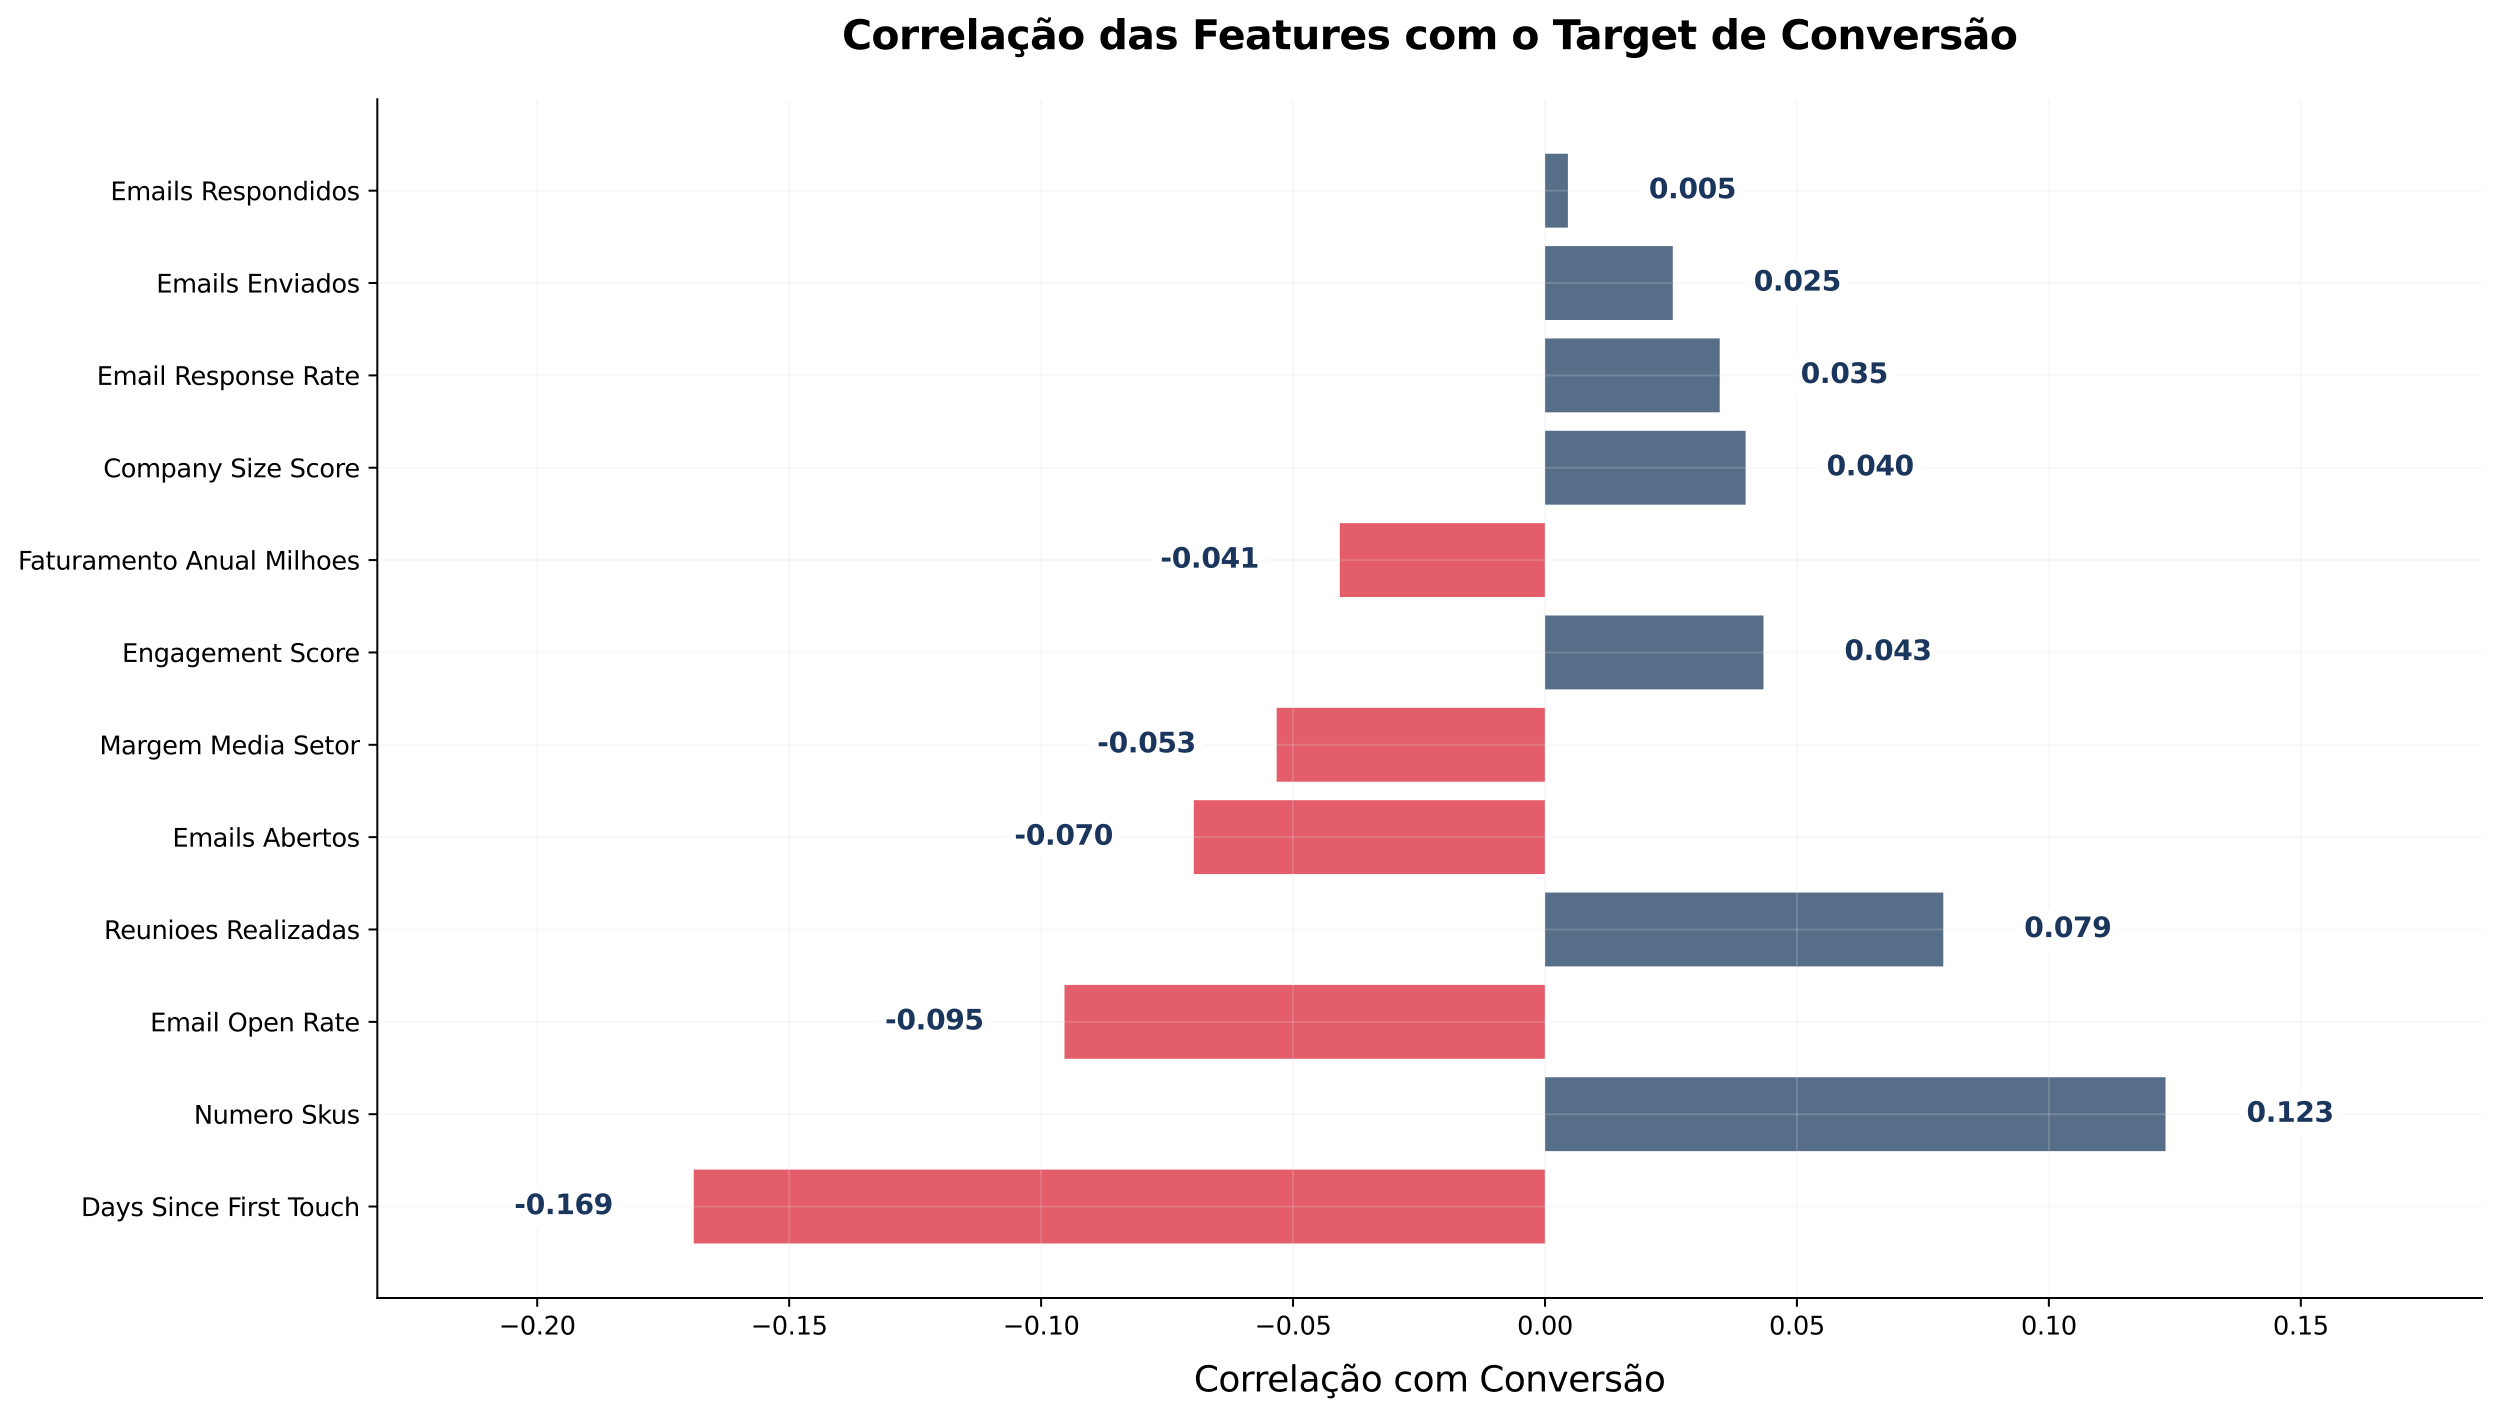 <?xml version="1.0" encoding="utf-8" standalone="no"?>
<!DOCTYPE svg PUBLIC "-//W3C//DTD SVG 1.1//EN"
  "http://www.w3.org/Graphics/SVG/1.1/DTD/svg11.dtd">
<svg xmlns:xlink="http://www.w3.org/1999/xlink" width="998.626pt" height="565.928pt" viewBox="0 0 998.626 565.928" xmlns="http://www.w3.org/2000/svg" version="1.1">
 <defs>
  <style type="text/css">*{stroke-linejoin: round; stroke-linecap: butt}</style>
 </defs>
 <g id="figure_1">
  <g id="patch_1">
   <path d="M 0 565.928 
L 998.626 565.928 
L 998.626 0 
L 0 0 
z
" style="fill: #ffffff"/>
  </g>
  <g id="axes_1">
   <g id="patch_2">
    <path d="M 150.716 518.474 
L 991.426 518.474 
L 991.426 39.645 
L 150.716 39.645 
z
" style="fill: #ffffff"/>
   </g>
   <g id="patch_3">
    <path d="M 617.143 496.709 
L 277.116 496.709 
L 277.116 467.198 
L 617.143 467.198 
z
" clip-path="url(#p3272d04849)" style="fill: #dc3545; opacity: 0.8"/>
   </g>
   <g id="patch_4">
    <path d="M 617.143 459.82 
L 865.025 459.82 
L 865.025 430.308 
L 617.143 430.308 
z
" clip-path="url(#p3272d04849)" style="fill: #2e4a6b; opacity: 0.8"/>
   </g>
   <g id="patch_5">
    <path d="M 617.143 422.93 
L 425.206 422.93 
L 425.206 393.418 
L 617.143 393.418 
z
" clip-path="url(#p3272d04849)" style="fill: #dc3545; opacity: 0.8"/>
   </g>
   <g id="patch_6">
    <path d="M 617.143 386.04 
L 776.241 386.04 
L 776.241 356.528 
L 617.143 356.528 
z
" clip-path="url(#p3272d04849)" style="fill: #2e4a6b; opacity: 0.8"/>
   </g>
   <g id="patch_7">
    <path d="M 617.143 349.15 
L 476.878 349.15 
L 476.878 319.638 
L 617.143 319.638 
z
" clip-path="url(#p3272d04849)" style="fill: #dc3545; opacity: 0.8"/>
   </g>
   <g id="patch_8">
    <path d="M 617.143 312.26 
L 509.956 312.26 
L 509.956 282.749 
L 617.143 282.749 
z
" clip-path="url(#p3272d04849)" style="fill: #dc3545; opacity: 0.8"/>
   </g>
   <g id="patch_9">
    <path d="M 617.143 275.371 
L 704.419 275.371 
L 704.419 245.859 
L 617.143 245.859 
z
" clip-path="url(#p3272d04849)" style="fill: #2e4a6b; opacity: 0.8"/>
   </g>
   <g id="patch_10">
    <path d="M 617.143 238.481 
L 535.181 238.481 
L 535.181 208.969 
L 617.143 208.969 
z
" clip-path="url(#p3272d04849)" style="fill: #dc3545; opacity: 0.8"/>
   </g>
   <g id="patch_11">
    <path d="M 617.143 201.591 
L 697.287 201.591 
L 697.287 172.079 
L 617.143 172.079 
z
" clip-path="url(#p3272d04849)" style="fill: #2e4a6b; opacity: 0.8"/>
   </g>
   <g id="patch_12">
    <path d="M 617.143 164.701 
L 686.948 164.701 
L 686.948 135.19 
L 617.143 135.19 
z
" clip-path="url(#p3272d04849)" style="fill: #2e4a6b; opacity: 0.8"/>
   </g>
   <g id="patch_13">
    <path d="M 617.143 127.812 
L 668.193 127.812 
L 668.193 98.3 
L 617.143 98.3 
z
" clip-path="url(#p3272d04849)" style="fill: #2e4a6b; opacity: 0.8"/>
   </g>
   <g id="patch_14">
    <path d="M 617.143 90.922 
L 626.301 90.922 
L 626.301 61.41 
L 617.143 61.41 
z
" clip-path="url(#p3272d04849)" style="fill: #2e4a6b; opacity: 0.8"/>
   </g>
   <g id="matplotlib.axis_1">
    <g id="xtick_1">
     <g id="line2d_1">
      <path d="M 214.589 518.474 
L 214.589 39.645 
" clip-path="url(#p3272d04849)" style="fill: none; stroke: #e0e0e0; stroke-opacity: 0.2; stroke-width: 0.8; stroke-linecap: square"/>
     </g>
     <g id="line2d_2">
      <defs>
       <path id="m07edbd2f79" d="M 0 0 
L 0 3.5 
" style="stroke: #000000; stroke-width: 0.8"/>
      </defs>
      <g>
       <use xlink:href="#m07edbd2f79" x="214.589" y="518.474" style="stroke: #000000; stroke-width: 0.8"/>
      </g>
     </g>
     <g id="text_1">
      <!-- −0.20 -->
      <g transform="translate(199.267 533.073) scale(0.1 -0.1)">
       <defs>
        <path id="DejaVuSans-2212" d="M 678 2272 
L 4684 2272 
L 4684 1741 
L 678 1741 
L 678 2272 
z
" transform="scale(0.016)"/>
        <path id="DejaVuSans-30" d="M 2034 4250 
Q 1547 4250 1301 3770 
Q 1056 3291 1056 2328 
Q 1056 1369 1301 889 
Q 1547 409 2034 409 
Q 2525 409 2770 889 
Q 3016 1369 3016 2328 
Q 3016 3291 2770 3770 
Q 2525 4250 2034 4250 
z
M 2034 4750 
Q 2819 4750 3233 4129 
Q 3647 3509 3647 2328 
Q 3647 1150 3233 529 
Q 2819 -91 2034 -91 
Q 1250 -91 836 529 
Q 422 1150 422 2328 
Q 422 3509 836 4129 
Q 1250 4750 2034 4750 
z
" transform="scale(0.016)"/>
        <path id="DejaVuSans-2e" d="M 684 794 
L 1344 794 
L 1344 0 
L 684 0 
L 684 794 
z
" transform="scale(0.016)"/>
        <path id="DejaVuSans-32" d="M 1228 531 
L 3431 531 
L 3431 0 
L 469 0 
L 469 531 
Q 828 903 1448 1529 
Q 2069 2156 2228 2338 
Q 2531 2678 2651 2914 
Q 2772 3150 2772 3378 
Q 2772 3750 2511 3984 
Q 2250 4219 1831 4219 
Q 1534 4219 1204 4116 
Q 875 4013 500 3803 
L 500 4441 
Q 881 4594 1212 4672 
Q 1544 4750 1819 4750 
Q 2544 4750 2975 4387 
Q 3406 4025 3406 3419 
Q 3406 3131 3298 2873 
Q 3191 2616 2906 2266 
Q 2828 2175 2409 1742 
Q 1991 1309 1228 531 
z
" transform="scale(0.016)"/>
       </defs>
       <use xlink:href="#DejaVuSans-2212"/>
       <use xlink:href="#DejaVuSans-30" transform="translate(83.789 0)"/>
       <use xlink:href="#DejaVuSans-2e" transform="translate(147.412 0)"/>
       <use xlink:href="#DejaVuSans-32" transform="translate(179.199 0)"/>
       <use xlink:href="#DejaVuSans-30" transform="translate(242.822 0)"/>
      </g>
     </g>
    </g>
    <g id="xtick_2">
     <g id="line2d_3">
      <path d="M 315.228 518.474 
L 315.228 39.645 
" clip-path="url(#p3272d04849)" style="fill: none; stroke: #e0e0e0; stroke-opacity: 0.2; stroke-width: 0.8; stroke-linecap: square"/>
     </g>
     <g id="line2d_4">
      <g>
       <use xlink:href="#m07edbd2f79" x="315.228" y="518.474" style="stroke: #000000; stroke-width: 0.8"/>
      </g>
     </g>
     <g id="text_2">
      <!-- −0.15 -->
      <g transform="translate(299.905 533.073) scale(0.1 -0.1)">
       <defs>
        <path id="DejaVuSans-31" d="M 794 531 
L 1825 531 
L 1825 4091 
L 703 3866 
L 703 4441 
L 1819 4666 
L 2450 4666 
L 2450 531 
L 3481 531 
L 3481 0 
L 794 0 
L 794 531 
z
" transform="scale(0.016)"/>
        <path id="DejaVuSans-35" d="M 691 4666 
L 3169 4666 
L 3169 4134 
L 1269 4134 
L 1269 2991 
Q 1406 3038 1543 3061 
Q 1681 3084 1819 3084 
Q 2600 3084 3056 2656 
Q 3513 2228 3513 1497 
Q 3513 744 3044 326 
Q 2575 -91 1722 -91 
Q 1428 -91 1123 -41 
Q 819 9 494 109 
L 494 744 
Q 775 591 1075 516 
Q 1375 441 1709 441 
Q 2250 441 2565 725 
Q 2881 1009 2881 1497 
Q 2881 1984 2565 2268 
Q 2250 2553 1709 2553 
Q 1456 2553 1204 2497 
Q 953 2441 691 2322 
L 691 4666 
z
" transform="scale(0.016)"/>
       </defs>
       <use xlink:href="#DejaVuSans-2212"/>
       <use xlink:href="#DejaVuSans-30" transform="translate(83.789 0)"/>
       <use xlink:href="#DejaVuSans-2e" transform="translate(147.412 0)"/>
       <use xlink:href="#DejaVuSans-31" transform="translate(179.199 0)"/>
       <use xlink:href="#DejaVuSans-35" transform="translate(242.822 0)"/>
      </g>
     </g>
    </g>
    <g id="xtick_3">
     <g id="line2d_5">
      <path d="M 415.866 518.474 
L 415.866 39.645 
" clip-path="url(#p3272d04849)" style="fill: none; stroke: #e0e0e0; stroke-opacity: 0.2; stroke-width: 0.8; stroke-linecap: square"/>
     </g>
     <g id="line2d_6">
      <g>
       <use xlink:href="#m07edbd2f79" x="415.866" y="518.474" style="stroke: #000000; stroke-width: 0.8"/>
      </g>
     </g>
     <g id="text_3">
      <!-- −0.10 -->
      <g transform="translate(400.544 533.073) scale(0.1 -0.1)">
       <use xlink:href="#DejaVuSans-2212"/>
       <use xlink:href="#DejaVuSans-30" transform="translate(83.789 0)"/>
       <use xlink:href="#DejaVuSans-2e" transform="translate(147.412 0)"/>
       <use xlink:href="#DejaVuSans-31" transform="translate(179.199 0)"/>
       <use xlink:href="#DejaVuSans-30" transform="translate(242.822 0)"/>
      </g>
     </g>
    </g>
    <g id="xtick_4">
     <g id="line2d_7">
      <path d="M 516.505 518.474 
L 516.505 39.645 
" clip-path="url(#p3272d04849)" style="fill: none; stroke: #e0e0e0; stroke-opacity: 0.2; stroke-width: 0.8; stroke-linecap: square"/>
     </g>
     <g id="line2d_8">
      <g>
       <use xlink:href="#m07edbd2f79" x="516.505" y="518.474" style="stroke: #000000; stroke-width: 0.8"/>
      </g>
     </g>
     <g id="text_4">
      <!-- −0.05 -->
      <g transform="translate(501.182 533.073) scale(0.1 -0.1)">
       <use xlink:href="#DejaVuSans-2212"/>
       <use xlink:href="#DejaVuSans-30" transform="translate(83.789 0)"/>
       <use xlink:href="#DejaVuSans-2e" transform="translate(147.412 0)"/>
       <use xlink:href="#DejaVuSans-30" transform="translate(179.199 0)"/>
       <use xlink:href="#DejaVuSans-35" transform="translate(242.822 0)"/>
      </g>
     </g>
    </g>
    <g id="xtick_5">
     <g id="line2d_9">
      <path d="M 617.143 518.474 
L 617.143 39.645 
" clip-path="url(#p3272d04849)" style="fill: none; stroke: #e0e0e0; stroke-opacity: 0.2; stroke-width: 0.8; stroke-linecap: square"/>
     </g>
     <g id="line2d_10">
      <g>
       <use xlink:href="#m07edbd2f79" x="617.143" y="518.474" style="stroke: #000000; stroke-width: 0.8"/>
      </g>
     </g>
     <g id="text_5">
      <!-- 0.00 -->
      <g transform="translate(606.011 533.073) scale(0.1 -0.1)">
       <use xlink:href="#DejaVuSans-30"/>
       <use xlink:href="#DejaVuSans-2e" transform="translate(63.623 0)"/>
       <use xlink:href="#DejaVuSans-30" transform="translate(95.41 0)"/>
       <use xlink:href="#DejaVuSans-30" transform="translate(159.033 0)"/>
      </g>
     </g>
    </g>
    <g id="xtick_6">
     <g id="line2d_11">
      <path d="M 717.782 518.474 
L 717.782 39.645 
" clip-path="url(#p3272d04849)" style="fill: none; stroke: #e0e0e0; stroke-opacity: 0.2; stroke-width: 0.8; stroke-linecap: square"/>
     </g>
     <g id="line2d_12">
      <g>
       <use xlink:href="#m07edbd2f79" x="717.782" y="518.474" style="stroke: #000000; stroke-width: 0.8"/>
      </g>
     </g>
     <g id="text_6">
      <!-- 0.05 -->
      <g transform="translate(706.649 533.073) scale(0.1 -0.1)">
       <use xlink:href="#DejaVuSans-30"/>
       <use xlink:href="#DejaVuSans-2e" transform="translate(63.623 0)"/>
       <use xlink:href="#DejaVuSans-30" transform="translate(95.41 0)"/>
       <use xlink:href="#DejaVuSans-35" transform="translate(159.033 0)"/>
      </g>
     </g>
    </g>
    <g id="xtick_7">
     <g id="line2d_13">
      <path d="M 818.42 518.474 
L 818.42 39.645 
" clip-path="url(#p3272d04849)" style="fill: none; stroke: #e0e0e0; stroke-opacity: 0.2; stroke-width: 0.8; stroke-linecap: square"/>
     </g>
     <g id="line2d_14">
      <g>
       <use xlink:href="#m07edbd2f79" x="818.42" y="518.474" style="stroke: #000000; stroke-width: 0.8"/>
      </g>
     </g>
     <g id="text_7">
      <!-- 0.10 -->
      <g transform="translate(807.288 533.073) scale(0.1 -0.1)">
       <use xlink:href="#DejaVuSans-30"/>
       <use xlink:href="#DejaVuSans-2e" transform="translate(63.623 0)"/>
       <use xlink:href="#DejaVuSans-31" transform="translate(95.41 0)"/>
       <use xlink:href="#DejaVuSans-30" transform="translate(159.033 0)"/>
      </g>
     </g>
    </g>
    <g id="xtick_8">
     <g id="line2d_15">
      <path d="M 919.059 518.474 
L 919.059 39.645 
" clip-path="url(#p3272d04849)" style="fill: none; stroke: #e0e0e0; stroke-opacity: 0.2; stroke-width: 0.8; stroke-linecap: square"/>
     </g>
     <g id="line2d_16">
      <g>
       <use xlink:href="#m07edbd2f79" x="919.059" y="518.474" style="stroke: #000000; stroke-width: 0.8"/>
      </g>
     </g>
     <g id="text_8">
      <!-- 0.15 -->
      <g transform="translate(907.926 533.073) scale(0.1 -0.1)">
       <use xlink:href="#DejaVuSans-30"/>
       <use xlink:href="#DejaVuSans-2e" transform="translate(63.623 0)"/>
       <use xlink:href="#DejaVuSans-31" transform="translate(95.41 0)"/>
       <use xlink:href="#DejaVuSans-35" transform="translate(159.033 0)"/>
      </g>
     </g>
    </g>
    <g id="text_9">
     <!-- Correlação com Conversão -->
     <g transform="translate(476.906 555.817) scale(0.14 -0.14)">
      <defs>
       <path id="DejaVuSans-43" d="M 4122 4306 
L 4122 3641 
Q 3803 3938 3442 4084 
Q 3081 4231 2675 4231 
Q 1875 4231 1450 3742 
Q 1025 3253 1025 2328 
Q 1025 1406 1450 917 
Q 1875 428 2675 428 
Q 3081 428 3442 575 
Q 3803 722 4122 1019 
L 4122 359 
Q 3791 134 3420 21 
Q 3050 -91 2638 -91 
Q 1578 -91 968 557 
Q 359 1206 359 2328 
Q 359 3453 968 4101 
Q 1578 4750 2638 4750 
Q 3056 4750 3426 4639 
Q 3797 4528 4122 4306 
z
" transform="scale(0.016)"/>
       <path id="DejaVuSans-6f" d="M 1959 3097 
Q 1497 3097 1228 2736 
Q 959 2375 959 1747 
Q 959 1119 1226 758 
Q 1494 397 1959 397 
Q 2419 397 2687 759 
Q 2956 1122 2956 1747 
Q 2956 2369 2687 2733 
Q 2419 3097 1959 3097 
z
M 1959 3584 
Q 2709 3584 3137 3096 
Q 3566 2609 3566 1747 
Q 3566 888 3137 398 
Q 2709 -91 1959 -91 
Q 1206 -91 779 398 
Q 353 888 353 1747 
Q 353 2609 779 3096 
Q 1206 3584 1959 3584 
z
" transform="scale(0.016)"/>
       <path id="DejaVuSans-72" d="M 2631 2963 
Q 2534 3019 2420 3045 
Q 2306 3072 2169 3072 
Q 1681 3072 1420 2755 
Q 1159 2438 1159 1844 
L 1159 0 
L 581 0 
L 581 3500 
L 1159 3500 
L 1159 2956 
Q 1341 3275 1631 3429 
Q 1922 3584 2338 3584 
Q 2397 3584 2469 3576 
Q 2541 3569 2628 3553 
L 2631 2963 
z
" transform="scale(0.016)"/>
       <path id="DejaVuSans-65" d="M 3597 1894 
L 3597 1613 
L 953 1613 
Q 991 1019 1311 708 
Q 1631 397 2203 397 
Q 2534 397 2845 478 
Q 3156 559 3463 722 
L 3463 178 
Q 3153 47 2828 -22 
Q 2503 -91 2169 -91 
Q 1331 -91 842 396 
Q 353 884 353 1716 
Q 353 2575 817 3079 
Q 1281 3584 2069 3584 
Q 2775 3584 3186 3129 
Q 3597 2675 3597 1894 
z
M 3022 2063 
Q 3016 2534 2758 2815 
Q 2500 3097 2075 3097 
Q 1594 3097 1305 2825 
Q 1016 2553 972 2059 
L 3022 2063 
z
" transform="scale(0.016)"/>
       <path id="DejaVuSans-6c" d="M 603 4863 
L 1178 4863 
L 1178 0 
L 603 0 
L 603 4863 
z
" transform="scale(0.016)"/>
       <path id="DejaVuSans-61" d="M 2194 1759 
Q 1497 1759 1228 1600 
Q 959 1441 959 1056 
Q 959 750 1161 570 
Q 1363 391 1709 391 
Q 2188 391 2477 730 
Q 2766 1069 2766 1631 
L 2766 1759 
L 2194 1759 
z
M 3341 1997 
L 3341 0 
L 2766 0 
L 2766 531 
Q 2569 213 2275 61 
Q 1981 -91 1556 -91 
Q 1019 -91 701 211 
Q 384 513 384 1019 
Q 384 1609 779 1909 
Q 1175 2209 1959 2209 
L 2766 2209 
L 2766 2266 
Q 2766 2663 2505 2880 
Q 2244 3097 1772 3097 
Q 1472 3097 1187 3025 
Q 903 2953 641 2809 
L 641 3341 
Q 956 3463 1253 3523 
Q 1550 3584 1831 3584 
Q 2591 3584 2966 3190 
Q 3341 2797 3341 1997 
z
" transform="scale(0.016)"/>
       <path id="DejaVuSans-e7" d="M 3122 3366 
L 3122 2828 
Q 2878 2963 2633 3030 
Q 2388 3097 2138 3097 
Q 1578 3097 1268 2742 
Q 959 2388 959 1747 
Q 959 1106 1268 751 
Q 1578 397 2138 397 
Q 2388 397 2633 464 
Q 2878 531 3122 666 
L 3122 134 
Q 2881 22 2623 -34 
Q 2366 -91 2075 -91 
Q 1284 -91 818 406 
Q 353 903 353 1747 
Q 353 2603 823 3093 
Q 1294 3584 2113 3584 
Q 2378 3584 2631 3529 
Q 2884 3475 3122 3366 
z
M 2311 0 
Q 2482 -194 2566 -358 
Q 2651 -522 2651 -672 
Q 2651 -950 2463 -1092 
Q 2276 -1234 1907 -1234 
Q 1764 -1234 1628 -1215 
Q 1492 -1197 1357 -1159 
L 1357 -750 
Q 1464 -803 1579 -826 
Q 1695 -850 1842 -850 
Q 2026 -850 2120 -775 
Q 2214 -700 2214 -556 
Q 2214 -463 2146 -327 
Q 2079 -191 1939 0 
L 2311 0 
z
" transform="scale(0.016)"/>
       <path id="DejaVuSans-e3" d="M 2194 1759 
Q 1497 1759 1228 1600 
Q 959 1441 959 1056 
Q 959 750 1161 570 
Q 1363 391 1709 391 
Q 2188 391 2477 730 
Q 2766 1069 2766 1631 
L 2766 1759 
L 2194 1759 
z
M 3341 1997 
L 3341 0 
L 2766 0 
L 2766 531 
Q 2569 213 2275 61 
Q 1981 -91 1556 -91 
Q 1019 -91 701 211 
Q 384 513 384 1019 
Q 384 1609 779 1909 
Q 1175 2209 1959 2209 
L 2766 2209 
L 2766 2266 
Q 2766 2663 2505 2880 
Q 2244 3097 1772 3097 
Q 1472 3097 1187 3025 
Q 903 2953 641 2809 
L 641 3341 
Q 956 3463 1253 3523 
Q 1550 3584 1831 3584 
Q 2591 3584 2966 3190 
Q 3341 2797 3341 1997 
z
M 1844 4281 
L 1665 4453 
Q 1597 4516 1545 4545 
Q 1494 4575 1453 4575 
Q 1334 4575 1278 4461 
Q 1222 4347 1215 4091 
L 825 4091 
Q 831 4513 990 4742 
Q 1150 4972 1434 4972 
Q 1553 4972 1653 4928 
Q 1753 4884 1869 4781 
L 2047 4609 
Q 2115 4547 2167 4517 
Q 2219 4488 2259 4488 
Q 2378 4488 2434 4602 
Q 2490 4716 2497 4972 
L 2887 4972 
Q 2881 4550 2721 4320 
Q 2562 4091 2278 4091 
Q 2159 4091 2059 4134 
Q 1959 4178 1844 4281 
z
" transform="scale(0.016)"/>
       <path id="DejaVuSans-20" transform="scale(0.016)"/>
       <path id="DejaVuSans-63" d="M 3122 3366 
L 3122 2828 
Q 2878 2963 2633 3030 
Q 2388 3097 2138 3097 
Q 1578 3097 1268 2742 
Q 959 2388 959 1747 
Q 959 1106 1268 751 
Q 1578 397 2138 397 
Q 2388 397 2633 464 
Q 2878 531 3122 666 
L 3122 134 
Q 2881 22 2623 -34 
Q 2366 -91 2075 -91 
Q 1284 -91 818 406 
Q 353 903 353 1747 
Q 353 2603 823 3093 
Q 1294 3584 2113 3584 
Q 2378 3584 2631 3529 
Q 2884 3475 3122 3366 
z
" transform="scale(0.016)"/>
       <path id="DejaVuSans-6d" d="M 3328 2828 
Q 3544 3216 3844 3400 
Q 4144 3584 4550 3584 
Q 5097 3584 5394 3201 
Q 5691 2819 5691 2113 
L 5691 0 
L 5113 0 
L 5113 2094 
Q 5113 2597 4934 2840 
Q 4756 3084 4391 3084 
Q 3944 3084 3684 2787 
Q 3425 2491 3425 1978 
L 3425 0 
L 2847 0 
L 2847 2094 
Q 2847 2600 2669 2842 
Q 2491 3084 2119 3084 
Q 1678 3084 1418 2786 
Q 1159 2488 1159 1978 
L 1159 0 
L 581 0 
L 581 3500 
L 1159 3500 
L 1159 2956 
Q 1356 3278 1631 3431 
Q 1906 3584 2284 3584 
Q 2666 3584 2933 3390 
Q 3200 3197 3328 2828 
z
" transform="scale(0.016)"/>
       <path id="DejaVuSans-6e" d="M 3513 2113 
L 3513 0 
L 2938 0 
L 2938 2094 
Q 2938 2591 2744 2837 
Q 2550 3084 2163 3084 
Q 1697 3084 1428 2787 
Q 1159 2491 1159 1978 
L 1159 0 
L 581 0 
L 581 3500 
L 1159 3500 
L 1159 2956 
Q 1366 3272 1645 3428 
Q 1925 3584 2291 3584 
Q 2894 3584 3203 3211 
Q 3513 2838 3513 2113 
z
" transform="scale(0.016)"/>
       <path id="DejaVuSans-76" d="M 191 3500 
L 800 3500 
L 1894 563 
L 2988 3500 
L 3597 3500 
L 2284 0 
L 1503 0 
L 191 3500 
z
" transform="scale(0.016)"/>
       <path id="DejaVuSans-73" d="M 2834 3397 
L 2834 2853 
Q 2591 2978 2328 3040 
Q 2066 3103 1784 3103 
Q 1356 3103 1142 2972 
Q 928 2841 928 2578 
Q 928 2378 1081 2264 
Q 1234 2150 1697 2047 
L 1894 2003 
Q 2506 1872 2764 1633 
Q 3022 1394 3022 966 
Q 3022 478 2636 193 
Q 2250 -91 1575 -91 
Q 1294 -91 989 -36 
Q 684 19 347 128 
L 347 722 
Q 666 556 975 473 
Q 1284 391 1588 391 
Q 1994 391 2212 530 
Q 2431 669 2431 922 
Q 2431 1156 2273 1281 
Q 2116 1406 1581 1522 
L 1381 1569 
Q 847 1681 609 1914 
Q 372 2147 372 2553 
Q 372 3047 722 3315 
Q 1072 3584 1716 3584 
Q 2034 3584 2315 3537 
Q 2597 3491 2834 3397 
z
" transform="scale(0.016)"/>
      </defs>
      <use xlink:href="#DejaVuSans-43"/>
      <use xlink:href="#DejaVuSans-6f" transform="translate(69.824 0)"/>
      <use xlink:href="#DejaVuSans-72" transform="translate(131.006 0)"/>
      <use xlink:href="#DejaVuSans-72" transform="translate(170.369 0)"/>
      <use xlink:href="#DejaVuSans-65" transform="translate(209.232 0)"/>
      <use xlink:href="#DejaVuSans-6c" transform="translate(270.756 0)"/>
      <use xlink:href="#DejaVuSans-61" transform="translate(298.539 0)"/>
      <use xlink:href="#DejaVuSans-e7" transform="translate(359.818 0)"/>
      <use xlink:href="#DejaVuSans-e3" transform="translate(414.799 0)"/>
      <use xlink:href="#DejaVuSans-6f" transform="translate(476.078 0)"/>
      <use xlink:href="#DejaVuSans-20" transform="translate(537.26 0)"/>
      <use xlink:href="#DejaVuSans-63" transform="translate(569.047 0)"/>
      <use xlink:href="#DejaVuSans-6f" transform="translate(624.027 0)"/>
      <use xlink:href="#DejaVuSans-6d" transform="translate(685.209 0)"/>
      <use xlink:href="#DejaVuSans-20" transform="translate(782.621 0)"/>
      <use xlink:href="#DejaVuSans-43" transform="translate(814.408 0)"/>
      <use xlink:href="#DejaVuSans-6f" transform="translate(884.232 0)"/>
      <use xlink:href="#DejaVuSans-6e" transform="translate(945.414 0)"/>
      <use xlink:href="#DejaVuSans-76" transform="translate(1008.793 0)"/>
      <use xlink:href="#DejaVuSans-65" transform="translate(1067.973 0)"/>
      <use xlink:href="#DejaVuSans-72" transform="translate(1129.496 0)"/>
      <use xlink:href="#DejaVuSans-73" transform="translate(1170.609 0)"/>
      <use xlink:href="#DejaVuSans-e3" transform="translate(1222.709 0)"/>
      <use xlink:href="#DejaVuSans-6f" transform="translate(1283.988 0)"/>
     </g>
    </g>
   </g>
   <g id="matplotlib.axis_2">
    <g id="ytick_1">
     <g id="line2d_17">
      <path d="M 150.716 481.953 
L 991.426 481.953 
" clip-path="url(#p3272d04849)" style="fill: none; stroke: #e0e0e0; stroke-opacity: 0.2; stroke-width: 0.8; stroke-linecap: square"/>
     </g>
     <g id="line2d_18">
      <defs>
       <path id="mbc0fe11e0d" d="M 0 0 
L -3.5 0 
" style="stroke: #000000; stroke-width: 0.8"/>
      </defs>
      <g>
       <use xlink:href="#mbc0fe11e0d" x="150.716" y="481.953" style="stroke: #000000; stroke-width: 0.8"/>
      </g>
     </g>
     <g id="text_10">
      <!-- Days Since First Touch -->
      <g transform="translate(32.364 485.753) scale(0.1 -0.1)">
       <defs>
        <path id="DejaVuSans-44" d="M 1259 4147 
L 1259 519 
L 2022 519 
Q 2988 519 3436 956 
Q 3884 1394 3884 2338 
Q 3884 3275 3436 3711 
Q 2988 4147 2022 4147 
L 1259 4147 
z
M 628 4666 
L 1925 4666 
Q 3281 4666 3915 4102 
Q 4550 3538 4550 2338 
Q 4550 1131 3912 565 
Q 3275 0 1925 0 
L 628 0 
L 628 4666 
z
" transform="scale(0.016)"/>
        <path id="DejaVuSans-79" d="M 2059 -325 
Q 1816 -950 1584 -1140 
Q 1353 -1331 966 -1331 
L 506 -1331 
L 506 -850 
L 844 -850 
Q 1081 -850 1212 -737 
Q 1344 -625 1503 -206 
L 1606 56 
L 191 3500 
L 800 3500 
L 1894 763 
L 2988 3500 
L 3597 3500 
L 2059 -325 
z
" transform="scale(0.016)"/>
        <path id="DejaVuSans-53" d="M 3425 4513 
L 3425 3897 
Q 3066 4069 2747 4153 
Q 2428 4238 2131 4238 
Q 1616 4238 1336 4038 
Q 1056 3838 1056 3469 
Q 1056 3159 1242 3001 
Q 1428 2844 1947 2747 
L 2328 2669 
Q 3034 2534 3370 2195 
Q 3706 1856 3706 1288 
Q 3706 609 3251 259 
Q 2797 -91 1919 -91 
Q 1588 -91 1214 -16 
Q 841 59 441 206 
L 441 856 
Q 825 641 1194 531 
Q 1563 422 1919 422 
Q 2459 422 2753 634 
Q 3047 847 3047 1241 
Q 3047 1584 2836 1778 
Q 2625 1972 2144 2069 
L 1759 2144 
Q 1053 2284 737 2584 
Q 422 2884 422 3419 
Q 422 4038 858 4394 
Q 1294 4750 2059 4750 
Q 2388 4750 2728 4690 
Q 3069 4631 3425 4513 
z
" transform="scale(0.016)"/>
        <path id="DejaVuSans-69" d="M 603 3500 
L 1178 3500 
L 1178 0 
L 603 0 
L 603 3500 
z
M 603 4863 
L 1178 4863 
L 1178 4134 
L 603 4134 
L 603 4863 
z
" transform="scale(0.016)"/>
        <path id="DejaVuSans-46" d="M 628 4666 
L 3309 4666 
L 3309 4134 
L 1259 4134 
L 1259 2759 
L 3109 2759 
L 3109 2228 
L 1259 2228 
L 1259 0 
L 628 0 
L 628 4666 
z
" transform="scale(0.016)"/>
        <path id="DejaVuSans-74" d="M 1172 4494 
L 1172 3500 
L 2356 3500 
L 2356 3053 
L 1172 3053 
L 1172 1153 
Q 1172 725 1289 603 
Q 1406 481 1766 481 
L 2356 481 
L 2356 0 
L 1766 0 
Q 1100 0 847 248 
Q 594 497 594 1153 
L 594 3053 
L 172 3053 
L 172 3500 
L 594 3500 
L 594 4494 
L 1172 4494 
z
" transform="scale(0.016)"/>
        <path id="DejaVuSans-54" d="M -19 4666 
L 3928 4666 
L 3928 4134 
L 2272 4134 
L 2272 0 
L 1638 0 
L 1638 4134 
L -19 4134 
L -19 4666 
z
" transform="scale(0.016)"/>
        <path id="DejaVuSans-75" d="M 544 1381 
L 544 3500 
L 1119 3500 
L 1119 1403 
Q 1119 906 1312 657 
Q 1506 409 1894 409 
Q 2359 409 2629 706 
Q 2900 1003 2900 1516 
L 2900 3500 
L 3475 3500 
L 3475 0 
L 2900 0 
L 2900 538 
Q 2691 219 2414 64 
Q 2138 -91 1772 -91 
Q 1169 -91 856 284 
Q 544 659 544 1381 
z
M 1991 3584 
L 1991 3584 
z
" transform="scale(0.016)"/>
        <path id="DejaVuSans-68" d="M 3513 2113 
L 3513 0 
L 2938 0 
L 2938 2094 
Q 2938 2591 2744 2837 
Q 2550 3084 2163 3084 
Q 1697 3084 1428 2787 
Q 1159 2491 1159 1978 
L 1159 0 
L 581 0 
L 581 4863 
L 1159 4863 
L 1159 2956 
Q 1366 3272 1645 3428 
Q 1925 3584 2291 3584 
Q 2894 3584 3203 3211 
Q 3513 2838 3513 2113 
z
" transform="scale(0.016)"/>
       </defs>
       <use xlink:href="#DejaVuSans-44"/>
       <use xlink:href="#DejaVuSans-61" transform="translate(77.002 0)"/>
       <use xlink:href="#DejaVuSans-79" transform="translate(138.281 0)"/>
       <use xlink:href="#DejaVuSans-73" transform="translate(197.461 0)"/>
       <use xlink:href="#DejaVuSans-20" transform="translate(249.561 0)"/>
       <use xlink:href="#DejaVuSans-53" transform="translate(281.348 0)"/>
       <use xlink:href="#DejaVuSans-69" transform="translate(344.824 0)"/>
       <use xlink:href="#DejaVuSans-6e" transform="translate(372.607 0)"/>
       <use xlink:href="#DejaVuSans-63" transform="translate(435.986 0)"/>
       <use xlink:href="#DejaVuSans-65" transform="translate(490.967 0)"/>
       <use xlink:href="#DejaVuSans-20" transform="translate(552.49 0)"/>
       <use xlink:href="#DejaVuSans-46" transform="translate(584.277 0)"/>
       <use xlink:href="#DejaVuSans-69" transform="translate(634.547 0)"/>
       <use xlink:href="#DejaVuSans-72" transform="translate(662.33 0)"/>
       <use xlink:href="#DejaVuSans-73" transform="translate(703.443 0)"/>
       <use xlink:href="#DejaVuSans-74" transform="translate(755.543 0)"/>
       <use xlink:href="#DejaVuSans-20" transform="translate(794.752 0)"/>
       <use xlink:href="#DejaVuSans-54" transform="translate(826.539 0)"/>
       <use xlink:href="#DejaVuSans-6f" transform="translate(870.623 0)"/>
       <use xlink:href="#DejaVuSans-75" transform="translate(931.805 0)"/>
       <use xlink:href="#DejaVuSans-63" transform="translate(995.184 0)"/>
       <use xlink:href="#DejaVuSans-68" transform="translate(1050.164 0)"/>
      </g>
     </g>
    </g>
    <g id="ytick_2">
     <g id="line2d_19">
      <path d="M 150.716 445.064 
L 991.426 445.064 
" clip-path="url(#p3272d04849)" style="fill: none; stroke: #e0e0e0; stroke-opacity: 0.2; stroke-width: 0.8; stroke-linecap: square"/>
     </g>
     <g id="line2d_20">
      <g>
       <use xlink:href="#mbc0fe11e0d" x="150.716" y="445.064" style="stroke: #000000; stroke-width: 0.8"/>
      </g>
     </g>
     <g id="text_11">
      <!-- Numero Skus -->
      <g transform="translate(77.447 448.863) scale(0.1 -0.1)">
       <defs>
        <path id="DejaVuSans-4e" d="M 628 4666 
L 1478 4666 
L 3547 763 
L 3547 4666 
L 4159 4666 
L 4159 0 
L 3309 0 
L 1241 3903 
L 1241 0 
L 628 0 
L 628 4666 
z
" transform="scale(0.016)"/>
        <path id="DejaVuSans-6b" d="M 581 4863 
L 1159 4863 
L 1159 1991 
L 2875 3500 
L 3609 3500 
L 1753 1863 
L 3688 0 
L 2938 0 
L 1159 1709 
L 1159 0 
L 581 0 
L 581 4863 
z
" transform="scale(0.016)"/>
       </defs>
       <use xlink:href="#DejaVuSans-4e"/>
       <use xlink:href="#DejaVuSans-75" transform="translate(74.805 0)"/>
       <use xlink:href="#DejaVuSans-6d" transform="translate(138.184 0)"/>
       <use xlink:href="#DejaVuSans-65" transform="translate(235.596 0)"/>
       <use xlink:href="#DejaVuSans-72" transform="translate(297.119 0)"/>
       <use xlink:href="#DejaVuSans-6f" transform="translate(335.982 0)"/>
       <use xlink:href="#DejaVuSans-20" transform="translate(397.164 0)"/>
       <use xlink:href="#DejaVuSans-53" transform="translate(428.951 0)"/>
       <use xlink:href="#DejaVuSans-6b" transform="translate(492.428 0)"/>
       <use xlink:href="#DejaVuSans-75" transform="translate(547.213 0)"/>
       <use xlink:href="#DejaVuSans-73" transform="translate(610.592 0)"/>
      </g>
     </g>
    </g>
    <g id="ytick_3">
     <g id="line2d_21">
      <path d="M 150.716 408.174 
L 991.426 408.174 
" clip-path="url(#p3272d04849)" style="fill: none; stroke: #e0e0e0; stroke-opacity: 0.2; stroke-width: 0.8; stroke-linecap: square"/>
     </g>
     <g id="line2d_22">
      <g>
       <use xlink:href="#mbc0fe11e0d" x="150.716" y="408.174" style="stroke: #000000; stroke-width: 0.8"/>
      </g>
     </g>
     <g id="text_12">
      <!-- Email Open Rate -->
      <g transform="translate(59.98 411.973) scale(0.1 -0.1)">
       <defs>
        <path id="DejaVuSans-45" d="M 628 4666 
L 3578 4666 
L 3578 4134 
L 1259 4134 
L 1259 2753 
L 3481 2753 
L 3481 2222 
L 1259 2222 
L 1259 531 
L 3634 531 
L 3634 0 
L 628 0 
L 628 4666 
z
" transform="scale(0.016)"/>
        <path id="DejaVuSans-4f" d="M 2522 4238 
Q 1834 4238 1429 3725 
Q 1025 3213 1025 2328 
Q 1025 1447 1429 934 
Q 1834 422 2522 422 
Q 3209 422 3611 934 
Q 4013 1447 4013 2328 
Q 4013 3213 3611 3725 
Q 3209 4238 2522 4238 
z
M 2522 4750 
Q 3503 4750 4090 4092 
Q 4678 3434 4678 2328 
Q 4678 1225 4090 567 
Q 3503 -91 2522 -91 
Q 1538 -91 948 565 
Q 359 1222 359 2328 
Q 359 3434 948 4092 
Q 1538 4750 2522 4750 
z
" transform="scale(0.016)"/>
        <path id="DejaVuSans-70" d="M 1159 525 
L 1159 -1331 
L 581 -1331 
L 581 3500 
L 1159 3500 
L 1159 2969 
Q 1341 3281 1617 3432 
Q 1894 3584 2278 3584 
Q 2916 3584 3314 3078 
Q 3713 2572 3713 1747 
Q 3713 922 3314 415 
Q 2916 -91 2278 -91 
Q 1894 -91 1617 61 
Q 1341 213 1159 525 
z
M 3116 1747 
Q 3116 2381 2855 2742 
Q 2594 3103 2138 3103 
Q 1681 3103 1420 2742 
Q 1159 2381 1159 1747 
Q 1159 1113 1420 752 
Q 1681 391 2138 391 
Q 2594 391 2855 752 
Q 3116 1113 3116 1747 
z
" transform="scale(0.016)"/>
        <path id="DejaVuSans-52" d="M 2841 2188 
Q 3044 2119 3236 1894 
Q 3428 1669 3622 1275 
L 4263 0 
L 3584 0 
L 2988 1197 
Q 2756 1666 2539 1819 
Q 2322 1972 1947 1972 
L 1259 1972 
L 1259 0 
L 628 0 
L 628 4666 
L 2053 4666 
Q 2853 4666 3247 4331 
Q 3641 3997 3641 3322 
Q 3641 2881 3436 2590 
Q 3231 2300 2841 2188 
z
M 1259 4147 
L 1259 2491 
L 2053 2491 
Q 2509 2491 2742 2702 
Q 2975 2913 2975 3322 
Q 2975 3731 2742 3939 
Q 2509 4147 2053 4147 
L 1259 4147 
z
" transform="scale(0.016)"/>
       </defs>
       <use xlink:href="#DejaVuSans-45"/>
       <use xlink:href="#DejaVuSans-6d" transform="translate(63.184 0)"/>
       <use xlink:href="#DejaVuSans-61" transform="translate(160.596 0)"/>
       <use xlink:href="#DejaVuSans-69" transform="translate(221.875 0)"/>
       <use xlink:href="#DejaVuSans-6c" transform="translate(249.658 0)"/>
       <use xlink:href="#DejaVuSans-20" transform="translate(277.441 0)"/>
       <use xlink:href="#DejaVuSans-4f" transform="translate(309.229 0)"/>
       <use xlink:href="#DejaVuSans-70" transform="translate(387.939 0)"/>
       <use xlink:href="#DejaVuSans-65" transform="translate(451.416 0)"/>
       <use xlink:href="#DejaVuSans-6e" transform="translate(512.939 0)"/>
       <use xlink:href="#DejaVuSans-20" transform="translate(576.318 0)"/>
       <use xlink:href="#DejaVuSans-52" transform="translate(608.105 0)"/>
       <use xlink:href="#DejaVuSans-61" transform="translate(675.338 0)"/>
       <use xlink:href="#DejaVuSans-74" transform="translate(736.617 0)"/>
       <use xlink:href="#DejaVuSans-65" transform="translate(775.826 0)"/>
      </g>
     </g>
    </g>
    <g id="ytick_4">
     <g id="line2d_23">
      <path d="M 150.716 371.284 
L 991.426 371.284 
" clip-path="url(#p3272d04849)" style="fill: none; stroke: #e0e0e0; stroke-opacity: 0.2; stroke-width: 0.8; stroke-linecap: square"/>
     </g>
     <g id="line2d_24">
      <g>
       <use xlink:href="#mbc0fe11e0d" x="150.716" y="371.284" style="stroke: #000000; stroke-width: 0.8"/>
      </g>
     </g>
     <g id="text_13">
      <!-- Reunioes Realizadas -->
      <g transform="translate(41.553 375.083) scale(0.1 -0.1)">
       <defs>
        <path id="DejaVuSans-7a" d="M 353 3500 
L 3084 3500 
L 3084 2975 
L 922 459 
L 3084 459 
L 3084 0 
L 275 0 
L 275 525 
L 2438 3041 
L 353 3041 
L 353 3500 
z
" transform="scale(0.016)"/>
        <path id="DejaVuSans-64" d="M 2906 2969 
L 2906 4863 
L 3481 4863 
L 3481 0 
L 2906 0 
L 2906 525 
Q 2725 213 2448 61 
Q 2172 -91 1784 -91 
Q 1150 -91 751 415 
Q 353 922 353 1747 
Q 353 2572 751 3078 
Q 1150 3584 1784 3584 
Q 2172 3584 2448 3432 
Q 2725 3281 2906 2969 
z
M 947 1747 
Q 947 1113 1208 752 
Q 1469 391 1925 391 
Q 2381 391 2643 752 
Q 2906 1113 2906 1747 
Q 2906 2381 2643 2742 
Q 2381 3103 1925 3103 
Q 1469 3103 1208 2742 
Q 947 2381 947 1747 
z
" transform="scale(0.016)"/>
       </defs>
       <use xlink:href="#DejaVuSans-52"/>
       <use xlink:href="#DejaVuSans-65" transform="translate(64.982 0)"/>
       <use xlink:href="#DejaVuSans-75" transform="translate(126.506 0)"/>
       <use xlink:href="#DejaVuSans-6e" transform="translate(189.885 0)"/>
       <use xlink:href="#DejaVuSans-69" transform="translate(253.264 0)"/>
       <use xlink:href="#DejaVuSans-6f" transform="translate(281.047 0)"/>
       <use xlink:href="#DejaVuSans-65" transform="translate(342.229 0)"/>
       <use xlink:href="#DejaVuSans-73" transform="translate(403.752 0)"/>
       <use xlink:href="#DejaVuSans-20" transform="translate(455.852 0)"/>
       <use xlink:href="#DejaVuSans-52" transform="translate(487.639 0)"/>
       <use xlink:href="#DejaVuSans-65" transform="translate(552.621 0)"/>
       <use xlink:href="#DejaVuSans-61" transform="translate(614.145 0)"/>
       <use xlink:href="#DejaVuSans-6c" transform="translate(675.424 0)"/>
       <use xlink:href="#DejaVuSans-69" transform="translate(703.207 0)"/>
       <use xlink:href="#DejaVuSans-7a" transform="translate(730.99 0)"/>
       <use xlink:href="#DejaVuSans-61" transform="translate(783.48 0)"/>
       <use xlink:href="#DejaVuSans-64" transform="translate(844.76 0)"/>
       <use xlink:href="#DejaVuSans-61" transform="translate(908.236 0)"/>
       <use xlink:href="#DejaVuSans-73" transform="translate(969.516 0)"/>
      </g>
     </g>
    </g>
    <g id="ytick_5">
     <g id="line2d_25">
      <path d="M 150.716 334.394 
L 991.426 334.394 
" clip-path="url(#p3272d04849)" style="fill: none; stroke: #e0e0e0; stroke-opacity: 0.2; stroke-width: 0.8; stroke-linecap: square"/>
     </g>
     <g id="line2d_26">
      <g>
       <use xlink:href="#mbc0fe11e0d" x="150.716" y="334.394" style="stroke: #000000; stroke-width: 0.8"/>
      </g>
     </g>
     <g id="text_14">
      <!-- Emails Abertos -->
      <g transform="translate(68.883 338.194) scale(0.1 -0.1)">
       <defs>
        <path id="DejaVuSans-41" d="M 2188 4044 
L 1331 1722 
L 3047 1722 
L 2188 4044 
z
M 1831 4666 
L 2547 4666 
L 4325 0 
L 3669 0 
L 3244 1197 
L 1141 1197 
L 716 0 
L 50 0 
L 1831 4666 
z
" transform="scale(0.016)"/>
        <path id="DejaVuSans-62" d="M 3116 1747 
Q 3116 2381 2855 2742 
Q 2594 3103 2138 3103 
Q 1681 3103 1420 2742 
Q 1159 2381 1159 1747 
Q 1159 1113 1420 752 
Q 1681 391 2138 391 
Q 2594 391 2855 752 
Q 3116 1113 3116 1747 
z
M 1159 2969 
Q 1341 3281 1617 3432 
Q 1894 3584 2278 3584 
Q 2916 3584 3314 3078 
Q 3713 2572 3713 1747 
Q 3713 922 3314 415 
Q 2916 -91 2278 -91 
Q 1894 -91 1617 61 
Q 1341 213 1159 525 
L 1159 0 
L 581 0 
L 581 4863 
L 1159 4863 
L 1159 2969 
z
" transform="scale(0.016)"/>
       </defs>
       <use xlink:href="#DejaVuSans-45"/>
       <use xlink:href="#DejaVuSans-6d" transform="translate(63.184 0)"/>
       <use xlink:href="#DejaVuSans-61" transform="translate(160.596 0)"/>
       <use xlink:href="#DejaVuSans-69" transform="translate(221.875 0)"/>
       <use xlink:href="#DejaVuSans-6c" transform="translate(249.658 0)"/>
       <use xlink:href="#DejaVuSans-73" transform="translate(277.441 0)"/>
       <use xlink:href="#DejaVuSans-20" transform="translate(329.541 0)"/>
       <use xlink:href="#DejaVuSans-41" transform="translate(361.328 0)"/>
       <use xlink:href="#DejaVuSans-62" transform="translate(429.736 0)"/>
       <use xlink:href="#DejaVuSans-65" transform="translate(493.213 0)"/>
       <use xlink:href="#DejaVuSans-72" transform="translate(554.736 0)"/>
       <use xlink:href="#DejaVuSans-74" transform="translate(595.85 0)"/>
       <use xlink:href="#DejaVuSans-6f" transform="translate(635.059 0)"/>
       <use xlink:href="#DejaVuSans-73" transform="translate(696.24 0)"/>
      </g>
     </g>
    </g>
    <g id="ytick_6">
     <g id="line2d_27">
      <path d="M 150.716 297.505 
L 991.426 297.505 
" clip-path="url(#p3272d04849)" style="fill: none; stroke: #e0e0e0; stroke-opacity: 0.2; stroke-width: 0.8; stroke-linecap: square"/>
     </g>
     <g id="line2d_28">
      <g>
       <use xlink:href="#mbc0fe11e0d" x="150.716" y="297.505" style="stroke: #000000; stroke-width: 0.8"/>
      </g>
     </g>
     <g id="text_15">
      <!-- Margem Media Setor -->
      <g transform="translate(39.737 301.304) scale(0.1 -0.1)">
       <defs>
        <path id="DejaVuSans-4d" d="M 628 4666 
L 1569 4666 
L 2759 1491 
L 3956 4666 
L 4897 4666 
L 4897 0 
L 4281 0 
L 4281 4097 
L 3078 897 
L 2444 897 
L 1241 4097 
L 1241 0 
L 628 0 
L 628 4666 
z
" transform="scale(0.016)"/>
        <path id="DejaVuSans-67" d="M 2906 1791 
Q 2906 2416 2648 2759 
Q 2391 3103 1925 3103 
Q 1463 3103 1205 2759 
Q 947 2416 947 1791 
Q 947 1169 1205 825 
Q 1463 481 1925 481 
Q 2391 481 2648 825 
Q 2906 1169 2906 1791 
z
M 3481 434 
Q 3481 -459 3084 -895 
Q 2688 -1331 1869 -1331 
Q 1566 -1331 1297 -1286 
Q 1028 -1241 775 -1147 
L 775 -588 
Q 1028 -725 1275 -790 
Q 1522 -856 1778 -856 
Q 2344 -856 2625 -561 
Q 2906 -266 2906 331 
L 2906 616 
Q 2728 306 2450 153 
Q 2172 0 1784 0 
Q 1141 0 747 490 
Q 353 981 353 1791 
Q 353 2603 747 3093 
Q 1141 3584 1784 3584 
Q 2172 3584 2450 3431 
Q 2728 3278 2906 2969 
L 2906 3500 
L 3481 3500 
L 3481 434 
z
" transform="scale(0.016)"/>
       </defs>
       <use xlink:href="#DejaVuSans-4d"/>
       <use xlink:href="#DejaVuSans-61" transform="translate(86.279 0)"/>
       <use xlink:href="#DejaVuSans-72" transform="translate(147.559 0)"/>
       <use xlink:href="#DejaVuSans-67" transform="translate(186.922 0)"/>
       <use xlink:href="#DejaVuSans-65" transform="translate(250.398 0)"/>
       <use xlink:href="#DejaVuSans-6d" transform="translate(311.922 0)"/>
       <use xlink:href="#DejaVuSans-20" transform="translate(409.334 0)"/>
       <use xlink:href="#DejaVuSans-4d" transform="translate(441.121 0)"/>
       <use xlink:href="#DejaVuSans-65" transform="translate(527.4 0)"/>
       <use xlink:href="#DejaVuSans-64" transform="translate(588.924 0)"/>
       <use xlink:href="#DejaVuSans-69" transform="translate(652.4 0)"/>
       <use xlink:href="#DejaVuSans-61" transform="translate(680.184 0)"/>
       <use xlink:href="#DejaVuSans-20" transform="translate(741.463 0)"/>
       <use xlink:href="#DejaVuSans-53" transform="translate(773.25 0)"/>
       <use xlink:href="#DejaVuSans-65" transform="translate(836.727 0)"/>
       <use xlink:href="#DejaVuSans-74" transform="translate(898.25 0)"/>
       <use xlink:href="#DejaVuSans-6f" transform="translate(937.459 0)"/>
       <use xlink:href="#DejaVuSans-72" transform="translate(998.641 0)"/>
      </g>
     </g>
    </g>
    <g id="ytick_7">
     <g id="line2d_29">
      <path d="M 150.716 260.615 
L 991.426 260.615 
" clip-path="url(#p3272d04849)" style="fill: none; stroke: #e0e0e0; stroke-opacity: 0.2; stroke-width: 0.8; stroke-linecap: square"/>
     </g>
     <g id="line2d_30">
      <g>
       <use xlink:href="#mbc0fe11e0d" x="150.716" y="260.615" style="stroke: #000000; stroke-width: 0.8"/>
      </g>
     </g>
     <g id="text_16">
      <!-- Engagement Score -->
      <g transform="translate(48.747 264.414) scale(0.1 -0.1)">
       <use xlink:href="#DejaVuSans-45"/>
       <use xlink:href="#DejaVuSans-6e" transform="translate(63.184 0)"/>
       <use xlink:href="#DejaVuSans-67" transform="translate(126.562 0)"/>
       <use xlink:href="#DejaVuSans-61" transform="translate(190.039 0)"/>
       <use xlink:href="#DejaVuSans-67" transform="translate(251.318 0)"/>
       <use xlink:href="#DejaVuSans-65" transform="translate(314.795 0)"/>
       <use xlink:href="#DejaVuSans-6d" transform="translate(376.318 0)"/>
       <use xlink:href="#DejaVuSans-65" transform="translate(473.73 0)"/>
       <use xlink:href="#DejaVuSans-6e" transform="translate(535.254 0)"/>
       <use xlink:href="#DejaVuSans-74" transform="translate(598.633 0)"/>
       <use xlink:href="#DejaVuSans-20" transform="translate(637.842 0)"/>
       <use xlink:href="#DejaVuSans-53" transform="translate(669.629 0)"/>
       <use xlink:href="#DejaVuSans-63" transform="translate(733.105 0)"/>
       <use xlink:href="#DejaVuSans-6f" transform="translate(788.086 0)"/>
       <use xlink:href="#DejaVuSans-72" transform="translate(849.268 0)"/>
       <use xlink:href="#DejaVuSans-65" transform="translate(888.131 0)"/>
      </g>
     </g>
    </g>
    <g id="ytick_8">
     <g id="line2d_31">
      <path d="M 150.716 223.725 
L 991.426 223.725 
" clip-path="url(#p3272d04849)" style="fill: none; stroke: #e0e0e0; stroke-opacity: 0.2; stroke-width: 0.8; stroke-linecap: square"/>
     </g>
     <g id="line2d_32">
      <g>
       <use xlink:href="#mbc0fe11e0d" x="150.716" y="223.725" style="stroke: #000000; stroke-width: 0.8"/>
      </g>
     </g>
     <g id="text_17">
      <!-- Faturamento Anual Milhoes -->
      <g transform="translate(7.2 227.524) scale(0.1 -0.1)">
       <use xlink:href="#DejaVuSans-46"/>
       <use xlink:href="#DejaVuSans-61" transform="translate(48.395 0)"/>
       <use xlink:href="#DejaVuSans-74" transform="translate(109.674 0)"/>
       <use xlink:href="#DejaVuSans-75" transform="translate(148.883 0)"/>
       <use xlink:href="#DejaVuSans-72" transform="translate(212.262 0)"/>
       <use xlink:href="#DejaVuSans-61" transform="translate(253.375 0)"/>
       <use xlink:href="#DejaVuSans-6d" transform="translate(314.654 0)"/>
       <use xlink:href="#DejaVuSans-65" transform="translate(412.066 0)"/>
       <use xlink:href="#DejaVuSans-6e" transform="translate(473.59 0)"/>
       <use xlink:href="#DejaVuSans-74" transform="translate(536.969 0)"/>
       <use xlink:href="#DejaVuSans-6f" transform="translate(576.178 0)"/>
       <use xlink:href="#DejaVuSans-20" transform="translate(637.359 0)"/>
       <use xlink:href="#DejaVuSans-41" transform="translate(669.146 0)"/>
       <use xlink:href="#DejaVuSans-6e" transform="translate(737.555 0)"/>
       <use xlink:href="#DejaVuSans-75" transform="translate(800.934 0)"/>
       <use xlink:href="#DejaVuSans-61" transform="translate(864.312 0)"/>
       <use xlink:href="#DejaVuSans-6c" transform="translate(925.592 0)"/>
       <use xlink:href="#DejaVuSans-20" transform="translate(953.375 0)"/>
       <use xlink:href="#DejaVuSans-4d" transform="translate(985.162 0)"/>
       <use xlink:href="#DejaVuSans-69" transform="translate(1071.441 0)"/>
       <use xlink:href="#DejaVuSans-6c" transform="translate(1099.225 0)"/>
       <use xlink:href="#DejaVuSans-68" transform="translate(1127.008 0)"/>
       <use xlink:href="#DejaVuSans-6f" transform="translate(1190.387 0)"/>
       <use xlink:href="#DejaVuSans-65" transform="translate(1251.568 0)"/>
       <use xlink:href="#DejaVuSans-73" transform="translate(1313.092 0)"/>
      </g>
     </g>
    </g>
    <g id="ytick_9">
     <g id="line2d_33">
      <path d="M 150.716 186.835 
L 991.426 186.835 
" clip-path="url(#p3272d04849)" style="fill: none; stroke: #e0e0e0; stroke-opacity: 0.2; stroke-width: 0.8; stroke-linecap: square"/>
     </g>
     <g id="line2d_34">
      <g>
       <use xlink:href="#mbc0fe11e0d" x="150.716" y="186.835" style="stroke: #000000; stroke-width: 0.8"/>
      </g>
     </g>
     <g id="text_18">
      <!-- Company Size Score -->
      <g transform="translate(41.252 190.634) scale(0.1 -0.1)">
       <use xlink:href="#DejaVuSans-43"/>
       <use xlink:href="#DejaVuSans-6f" transform="translate(69.824 0)"/>
       <use xlink:href="#DejaVuSans-6d" transform="translate(131.006 0)"/>
       <use xlink:href="#DejaVuSans-70" transform="translate(228.418 0)"/>
       <use xlink:href="#DejaVuSans-61" transform="translate(291.895 0)"/>
       <use xlink:href="#DejaVuSans-6e" transform="translate(353.174 0)"/>
       <use xlink:href="#DejaVuSans-79" transform="translate(416.553 0)"/>
       <use xlink:href="#DejaVuSans-20" transform="translate(475.732 0)"/>
       <use xlink:href="#DejaVuSans-53" transform="translate(507.52 0)"/>
       <use xlink:href="#DejaVuSans-69" transform="translate(570.996 0)"/>
       <use xlink:href="#DejaVuSans-7a" transform="translate(598.779 0)"/>
       <use xlink:href="#DejaVuSans-65" transform="translate(651.27 0)"/>
       <use xlink:href="#DejaVuSans-20" transform="translate(712.793 0)"/>
       <use xlink:href="#DejaVuSans-53" transform="translate(744.58 0)"/>
       <use xlink:href="#DejaVuSans-63" transform="translate(808.057 0)"/>
       <use xlink:href="#DejaVuSans-6f" transform="translate(863.037 0)"/>
       <use xlink:href="#DejaVuSans-72" transform="translate(924.219 0)"/>
       <use xlink:href="#DejaVuSans-65" transform="translate(963.082 0)"/>
      </g>
     </g>
    </g>
    <g id="ytick_10">
     <g id="line2d_35">
      <path d="M 150.716 149.945 
L 991.426 149.945 
" clip-path="url(#p3272d04849)" style="fill: none; stroke: #e0e0e0; stroke-opacity: 0.2; stroke-width: 0.8; stroke-linecap: square"/>
     </g>
     <g id="line2d_36">
      <g>
       <use xlink:href="#mbc0fe11e0d" x="150.716" y="149.945" style="stroke: #000000; stroke-width: 0.8"/>
      </g>
     </g>
     <g id="text_19">
      <!-- Email Response Rate -->
      <g transform="translate(38.663 153.745) scale(0.1 -0.1)">
       <use xlink:href="#DejaVuSans-45"/>
       <use xlink:href="#DejaVuSans-6d" transform="translate(63.184 0)"/>
       <use xlink:href="#DejaVuSans-61" transform="translate(160.596 0)"/>
       <use xlink:href="#DejaVuSans-69" transform="translate(221.875 0)"/>
       <use xlink:href="#DejaVuSans-6c" transform="translate(249.658 0)"/>
       <use xlink:href="#DejaVuSans-20" transform="translate(277.441 0)"/>
       <use xlink:href="#DejaVuSans-52" transform="translate(309.229 0)"/>
       <use xlink:href="#DejaVuSans-65" transform="translate(374.211 0)"/>
       <use xlink:href="#DejaVuSans-73" transform="translate(435.734 0)"/>
       <use xlink:href="#DejaVuSans-70" transform="translate(487.834 0)"/>
       <use xlink:href="#DejaVuSans-6f" transform="translate(551.311 0)"/>
       <use xlink:href="#DejaVuSans-6e" transform="translate(612.492 0)"/>
       <use xlink:href="#DejaVuSans-73" transform="translate(675.871 0)"/>
       <use xlink:href="#DejaVuSans-65" transform="translate(727.971 0)"/>
       <use xlink:href="#DejaVuSans-20" transform="translate(789.494 0)"/>
       <use xlink:href="#DejaVuSans-52" transform="translate(821.281 0)"/>
       <use xlink:href="#DejaVuSans-61" transform="translate(888.514 0)"/>
       <use xlink:href="#DejaVuSans-74" transform="translate(949.793 0)"/>
       <use xlink:href="#DejaVuSans-65" transform="translate(989.002 0)"/>
      </g>
     </g>
    </g>
    <g id="ytick_11">
     <g id="line2d_37">
      <path d="M 150.716 113.056 
L 991.426 113.056 
" clip-path="url(#p3272d04849)" style="fill: none; stroke: #e0e0e0; stroke-opacity: 0.2; stroke-width: 0.8; stroke-linecap: square"/>
     </g>
     <g id="line2d_38">
      <g>
       <use xlink:href="#mbc0fe11e0d" x="150.716" y="113.056" style="stroke: #000000; stroke-width: 0.8"/>
      </g>
     </g>
     <g id="text_20">
      <!-- Emails Enviados -->
      <g transform="translate(62.427 116.855) scale(0.1 -0.1)">
       <use xlink:href="#DejaVuSans-45"/>
       <use xlink:href="#DejaVuSans-6d" transform="translate(63.184 0)"/>
       <use xlink:href="#DejaVuSans-61" transform="translate(160.596 0)"/>
       <use xlink:href="#DejaVuSans-69" transform="translate(221.875 0)"/>
       <use xlink:href="#DejaVuSans-6c" transform="translate(249.658 0)"/>
       <use xlink:href="#DejaVuSans-73" transform="translate(277.441 0)"/>
       <use xlink:href="#DejaVuSans-20" transform="translate(329.541 0)"/>
       <use xlink:href="#DejaVuSans-45" transform="translate(361.328 0)"/>
       <use xlink:href="#DejaVuSans-6e" transform="translate(424.512 0)"/>
       <use xlink:href="#DejaVuSans-76" transform="translate(487.891 0)"/>
       <use xlink:href="#DejaVuSans-69" transform="translate(547.07 0)"/>
       <use xlink:href="#DejaVuSans-61" transform="translate(574.854 0)"/>
       <use xlink:href="#DejaVuSans-64" transform="translate(636.133 0)"/>
       <use xlink:href="#DejaVuSans-6f" transform="translate(699.609 0)"/>
       <use xlink:href="#DejaVuSans-73" transform="translate(760.791 0)"/>
      </g>
     </g>
    </g>
    <g id="ytick_12">
     <g id="line2d_39">
      <path d="M 150.716 76.166 
L 991.426 76.166 
" clip-path="url(#p3272d04849)" style="fill: none; stroke: #e0e0e0; stroke-opacity: 0.2; stroke-width: 0.8; stroke-linecap: square"/>
     </g>
     <g id="line2d_40">
      <g>
       <use xlink:href="#mbc0fe11e0d" x="150.716" y="76.166" style="stroke: #000000; stroke-width: 0.8"/>
      </g>
     </g>
     <g id="text_21">
      <!-- Emails Respondidos -->
      <g transform="translate(44.116 79.965) scale(0.1 -0.1)">
       <use xlink:href="#DejaVuSans-45"/>
       <use xlink:href="#DejaVuSans-6d" transform="translate(63.184 0)"/>
       <use xlink:href="#DejaVuSans-61" transform="translate(160.596 0)"/>
       <use xlink:href="#DejaVuSans-69" transform="translate(221.875 0)"/>
       <use xlink:href="#DejaVuSans-6c" transform="translate(249.658 0)"/>
       <use xlink:href="#DejaVuSans-73" transform="translate(277.441 0)"/>
       <use xlink:href="#DejaVuSans-20" transform="translate(329.541 0)"/>
       <use xlink:href="#DejaVuSans-52" transform="translate(361.328 0)"/>
       <use xlink:href="#DejaVuSans-65" transform="translate(426.311 0)"/>
       <use xlink:href="#DejaVuSans-73" transform="translate(487.834 0)"/>
       <use xlink:href="#DejaVuSans-70" transform="translate(539.934 0)"/>
       <use xlink:href="#DejaVuSans-6f" transform="translate(603.41 0)"/>
       <use xlink:href="#DejaVuSans-6e" transform="translate(664.592 0)"/>
       <use xlink:href="#DejaVuSans-64" transform="translate(727.971 0)"/>
       <use xlink:href="#DejaVuSans-69" transform="translate(791.447 0)"/>
       <use xlink:href="#DejaVuSans-64" transform="translate(819.23 0)"/>
       <use xlink:href="#DejaVuSans-6f" transform="translate(882.707 0)"/>
       <use xlink:href="#DejaVuSans-73" transform="translate(943.889 0)"/>
      </g>
     </g>
    </g>
   </g>
   <g id="patch_15">
    <path d="M 150.716 518.474 
L 150.716 39.645 
" style="fill: none; stroke: #000000; stroke-width: 0.8; stroke-linejoin: miter; stroke-linecap: square"/>
   </g>
   <g id="patch_16">
    <path d="M 150.716 518.474 
L 991.426 518.474 
" style="fill: none; stroke: #000000; stroke-width: 0.8; stroke-linejoin: miter; stroke-linecap: square"/>
   </g>
   <g id="text_22">
    <g id="patch_17">
     <path d="M 205.423 490.576 
L 244.781 490.576 
Q 248.081 490.576 248.081 487.276 
L 248.081 476.631 
Q 248.081 473.331 244.781 473.331 
L 205.423 473.331 
Q 202.123 473.331 202.123 476.631 
L 202.123 487.276 
Q 202.123 490.576 205.423 490.576 
z
" style="fill: #ffffff; opacity: 0.8"/>
    </g>
    <!-- -0.169 -->
    <g style="fill: #1b365d" transform="translate(205.423 484.989) scale(0.11 -0.11)">
     <defs>
      <path id="DejaVuSans-Bold-2d" d="M 347 2297 
L 2309 2297 
L 2309 1388 
L 347 1388 
L 347 2297 
z
" transform="scale(0.016)"/>
      <path id="DejaVuSans-Bold-30" d="M 2944 2338 
Q 2944 3213 2780 3570 
Q 2616 3928 2228 3928 
Q 1841 3928 1675 3570 
Q 1509 3213 1509 2338 
Q 1509 1453 1675 1090 
Q 1841 728 2228 728 
Q 2613 728 2778 1090 
Q 2944 1453 2944 2338 
z
M 4147 2328 
Q 4147 1169 3647 539 
Q 3147 -91 2228 -91 
Q 1306 -91 806 539 
Q 306 1169 306 2328 
Q 306 3491 806 4120 
Q 1306 4750 2228 4750 
Q 3147 4750 3647 4120 
Q 4147 3491 4147 2328 
z
" transform="scale(0.016)"/>
      <path id="DejaVuSans-Bold-2e" d="M 653 1209 
L 1778 1209 
L 1778 0 
L 653 0 
L 653 1209 
z
" transform="scale(0.016)"/>
      <path id="DejaVuSans-Bold-31" d="M 750 831 
L 1813 831 
L 1813 3847 
L 722 3622 
L 722 4441 
L 1806 4666 
L 2950 4666 
L 2950 831 
L 4013 831 
L 4013 0 
L 750 0 
L 750 831 
z
" transform="scale(0.016)"/>
      <path id="DejaVuSans-Bold-36" d="M 2316 2303 
Q 2000 2303 1842 2098 
Q 1684 1894 1684 1484 
Q 1684 1075 1842 870 
Q 2000 666 2316 666 
Q 2634 666 2792 870 
Q 2950 1075 2950 1484 
Q 2950 1894 2792 2098 
Q 2634 2303 2316 2303 
z
M 3803 4544 
L 3803 3681 
Q 3506 3822 3243 3889 
Q 2981 3956 2731 3956 
Q 2194 3956 1894 3657 
Q 1594 3359 1544 2772 
Q 1750 2925 1990 3001 
Q 2231 3078 2516 3078 
Q 3231 3078 3670 2659 
Q 4109 2241 4109 1563 
Q 4109 813 3618 361 
Q 3128 -91 2303 -91 
Q 1394 -91 895 523 
Q 397 1138 397 2266 
Q 397 3422 980 4083 
Q 1563 4744 2578 4744 
Q 2900 4744 3203 4694 
Q 3506 4644 3803 4544 
z
" transform="scale(0.016)"/>
      <path id="DejaVuSans-Bold-39" d="M 641 103 
L 641 966 
Q 928 831 1190 764 
Q 1453 697 1709 697 
Q 2247 697 2547 995 
Q 2847 1294 2900 1881 
Q 2688 1725 2447 1647 
Q 2206 1569 1925 1569 
Q 1209 1569 770 1986 
Q 331 2403 331 3084 
Q 331 3838 820 4291 
Q 1309 4744 2131 4744 
Q 3044 4744 3544 4128 
Q 4044 3513 4044 2388 
Q 4044 1231 3459 570 
Q 2875 -91 1856 -91 
Q 1528 -91 1228 -42 
Q 928 6 641 103 
z
M 2125 2350 
Q 2441 2350 2600 2554 
Q 2759 2759 2759 3169 
Q 2759 3575 2600 3781 
Q 2441 3988 2125 3988 
Q 1809 3988 1650 3781 
Q 1491 3575 1491 3169 
Q 1491 2759 1650 2554 
Q 1809 2350 2125 2350 
z
" transform="scale(0.016)"/>
     </defs>
     <use xlink:href="#DejaVuSans-Bold-2d"/>
     <use xlink:href="#DejaVuSans-Bold-30" transform="translate(41.504 0)"/>
     <use xlink:href="#DejaVuSans-Bold-2e" transform="translate(111.084 0)"/>
     <use xlink:href="#DejaVuSans-Bold-31" transform="translate(149.072 0)"/>
     <use xlink:href="#DejaVuSans-Bold-36" transform="translate(218.652 0)"/>
     <use xlink:href="#DejaVuSans-Bold-39" transform="translate(288.232 0)"/>
    </g>
   </g>
   <g id="text_23">
    <g id="patch_18">
     <path d="M 897.36 453.687 
L 932.153 453.687 
Q 935.453 453.687 935.453 450.387 
L 935.453 439.741 
Q 935.453 436.441 932.153 436.441 
L 897.36 436.441 
Q 894.06 436.441 894.06 439.741 
L 894.06 450.387 
Q 894.06 453.687 897.36 453.687 
z
" style="fill: #ffffff; opacity: 0.8"/>
    </g>
    <!-- 0.123 -->
    <g style="fill: #1b365d" transform="translate(897.36 448.099) scale(0.11 -0.11)">
     <defs>
      <path id="DejaVuSans-Bold-32" d="M 1844 884 
L 3897 884 
L 3897 0 
L 506 0 
L 506 884 
L 2209 2388 
Q 2438 2594 2547 2791 
Q 2656 2988 2656 3200 
Q 2656 3528 2436 3728 
Q 2216 3928 1850 3928 
Q 1569 3928 1234 3808 
Q 900 3688 519 3450 
L 519 4475 
Q 925 4609 1322 4679 
Q 1719 4750 2100 4750 
Q 2938 4750 3402 4381 
Q 3866 4013 3866 3353 
Q 3866 2972 3669 2642 
Q 3472 2313 2841 1759 
L 1844 884 
z
" transform="scale(0.016)"/>
      <path id="DejaVuSans-Bold-33" d="M 2981 2516 
Q 3453 2394 3698 2092 
Q 3944 1791 3944 1325 
Q 3944 631 3412 270 
Q 2881 -91 1863 -91 
Q 1503 -91 1142 -33 
Q 781 25 428 141 
L 428 1069 
Q 766 900 1098 814 
Q 1431 728 1753 728 
Q 2231 728 2486 893 
Q 2741 1059 2741 1369 
Q 2741 1688 2480 1852 
Q 2219 2016 1709 2016 
L 1228 2016 
L 1228 2791 
L 1734 2791 
Q 2188 2791 2409 2933 
Q 2631 3075 2631 3366 
Q 2631 3634 2415 3781 
Q 2200 3928 1806 3928 
Q 1516 3928 1219 3862 
Q 922 3797 628 3669 
L 628 4550 
Q 984 4650 1334 4700 
Q 1684 4750 2022 4750 
Q 2931 4750 3382 4451 
Q 3834 4153 3834 3553 
Q 3834 3144 3618 2883 
Q 3403 2622 2981 2516 
z
" transform="scale(0.016)"/>
     </defs>
     <use xlink:href="#DejaVuSans-Bold-30"/>
     <use xlink:href="#DejaVuSans-Bold-2e" transform="translate(69.58 0)"/>
     <use xlink:href="#DejaVuSans-Bold-31" transform="translate(107.568 0)"/>
     <use xlink:href="#DejaVuSans-Bold-32" transform="translate(177.148 0)"/>
     <use xlink:href="#DejaVuSans-Bold-33" transform="translate(246.729 0)"/>
    </g>
   </g>
   <g id="text_24">
    <g id="patch_19">
     <path d="M 353.514 416.797 
L 392.871 416.797 
Q 396.171 416.797 396.171 413.497 
L 396.171 402.851 
Q 396.171 399.551 392.871 399.551 
L 353.514 399.551 
Q 350.214 399.551 350.214 402.851 
L 350.214 413.497 
Q 350.214 416.797 353.514 416.797 
z
" style="fill: #ffffff; opacity: 0.8"/>
    </g>
    <!-- -0.095 -->
    <g style="fill: #1b365d" transform="translate(353.514 411.209) scale(0.11 -0.11)">
     <defs>
      <path id="DejaVuSans-Bold-35" d="M 678 4666 
L 3669 4666 
L 3669 3781 
L 1638 3781 
L 1638 3059 
Q 1775 3097 1914 3117 
Q 2053 3138 2203 3138 
Q 3056 3138 3531 2711 
Q 4006 2284 4006 1522 
Q 4006 766 3489 337 
Q 2972 -91 2053 -91 
Q 1656 -91 1267 -14 
Q 878 63 494 219 
L 494 1166 
Q 875 947 1217 837 
Q 1559 728 1863 728 
Q 2300 728 2551 942 
Q 2803 1156 2803 1522 
Q 2803 1891 2551 2103 
Q 2300 2316 1863 2316 
Q 1603 2316 1309 2248 
Q 1016 2181 678 2041 
L 678 4666 
z
" transform="scale(0.016)"/>
     </defs>
     <use xlink:href="#DejaVuSans-Bold-2d"/>
     <use xlink:href="#DejaVuSans-Bold-30" transform="translate(41.504 0)"/>
     <use xlink:href="#DejaVuSans-Bold-2e" transform="translate(111.084 0)"/>
     <use xlink:href="#DejaVuSans-Bold-30" transform="translate(149.072 0)"/>
     <use xlink:href="#DejaVuSans-Bold-39" transform="translate(218.652 0)"/>
     <use xlink:href="#DejaVuSans-Bold-35" transform="translate(288.232 0)"/>
    </g>
   </g>
   <g id="text_25">
    <g id="patch_20">
     <path d="M 808.576 379.907 
L 843.369 379.907 
Q 846.669 379.907 846.669 376.607 
L 846.669 365.961 
Q 846.669 362.661 843.369 362.661 
L 808.576 362.661 
Q 805.276 362.661 805.276 365.961 
L 805.276 376.607 
Q 805.276 379.907 808.576 379.907 
z
" style="fill: #ffffff; opacity: 0.8"/>
    </g>
    <!-- 0.079 -->
    <g style="fill: #1b365d" transform="translate(808.576 374.319) scale(0.11 -0.11)">
     <defs>
      <path id="DejaVuSans-Bold-37" d="M 428 4666 
L 3944 4666 
L 3944 3988 
L 2125 0 
L 953 0 
L 2675 3781 
L 428 3781 
L 428 4666 
z
" transform="scale(0.016)"/>
     </defs>
     <use xlink:href="#DejaVuSans-Bold-30"/>
     <use xlink:href="#DejaVuSans-Bold-2e" transform="translate(69.58 0)"/>
     <use xlink:href="#DejaVuSans-Bold-30" transform="translate(107.568 0)"/>
     <use xlink:href="#DejaVuSans-Bold-37" transform="translate(177.148 0)"/>
     <use xlink:href="#DejaVuSans-Bold-39" transform="translate(246.729 0)"/>
    </g>
   </g>
   <g id="text_26">
    <g id="patch_21">
     <path d="M 405.185 343.017 
L 444.543 343.017 
Q 447.843 343.017 447.843 339.717 
L 447.843 329.071 
Q 447.843 325.771 444.543 325.771 
L 405.185 325.771 
Q 401.885 325.771 401.885 329.071 
L 401.885 339.717 
Q 401.885 343.017 405.185 343.017 
z
" style="fill: #ffffff; opacity: 0.8"/>
    </g>
    <!-- -0.070 -->
    <g style="fill: #1b365d" transform="translate(405.185 337.43) scale(0.11 -0.11)">
     <use xlink:href="#DejaVuSans-Bold-2d"/>
     <use xlink:href="#DejaVuSans-Bold-30" transform="translate(41.504 0)"/>
     <use xlink:href="#DejaVuSans-Bold-2e" transform="translate(111.084 0)"/>
     <use xlink:href="#DejaVuSans-Bold-30" transform="translate(149.072 0)"/>
     <use xlink:href="#DejaVuSans-Bold-37" transform="translate(218.652 0)"/>
     <use xlink:href="#DejaVuSans-Bold-30" transform="translate(288.232 0)"/>
    </g>
   </g>
   <g id="text_27">
    <g id="patch_22">
     <path d="M 438.263 306.128 
L 477.621 306.128 
Q 480.921 306.128 480.921 302.828 
L 480.921 292.182 
Q 480.921 288.882 477.621 288.882 
L 438.263 288.882 
Q 434.963 288.882 434.963 292.182 
L 434.963 302.828 
Q 434.963 306.128 438.263 306.128 
z
" style="fill: #ffffff; opacity: 0.8"/>
    </g>
    <!-- -0.053 -->
    <g style="fill: #1b365d" transform="translate(438.263 300.54) scale(0.11 -0.11)">
     <use xlink:href="#DejaVuSans-Bold-2d"/>
     <use xlink:href="#DejaVuSans-Bold-30" transform="translate(41.504 0)"/>
     <use xlink:href="#DejaVuSans-Bold-2e" transform="translate(111.084 0)"/>
     <use xlink:href="#DejaVuSans-Bold-30" transform="translate(149.072 0)"/>
     <use xlink:href="#DejaVuSans-Bold-35" transform="translate(218.652 0)"/>
     <use xlink:href="#DejaVuSans-Bold-33" transform="translate(288.232 0)"/>
    </g>
   </g>
   <g id="text_28">
    <g id="patch_23">
     <path d="M 736.754 269.238 
L 771.546 269.238 
Q 774.846 269.238 774.846 265.938 
L 774.846 255.292 
Q 774.846 251.992 771.546 251.992 
L 736.754 251.992 
Q 733.454 251.992 733.454 255.292 
L 733.454 265.938 
Q 733.454 269.238 736.754 269.238 
z
" style="fill: #ffffff; opacity: 0.8"/>
    </g>
    <!-- 0.043 -->
    <g style="fill: #1b365d" transform="translate(736.754 263.65) scale(0.11 -0.11)">
     <defs>
      <path id="DejaVuSans-Bold-34" d="M 2356 3675 
L 1038 1722 
L 2356 1722 
L 2356 3675 
z
M 2156 4666 
L 3494 4666 
L 3494 1722 
L 4159 1722 
L 4159 850 
L 3494 850 
L 3494 0 
L 2356 0 
L 2356 850 
L 288 850 
L 288 1881 
L 2156 4666 
z
" transform="scale(0.016)"/>
     </defs>
     <use xlink:href="#DejaVuSans-Bold-30"/>
     <use xlink:href="#DejaVuSans-Bold-2e" transform="translate(69.58 0)"/>
     <use xlink:href="#DejaVuSans-Bold-30" transform="translate(107.568 0)"/>
     <use xlink:href="#DejaVuSans-Bold-34" transform="translate(177.148 0)"/>
     <use xlink:href="#DejaVuSans-Bold-33" transform="translate(246.729 0)"/>
    </g>
   </g>
   <g id="text_29">
    <g id="patch_24">
     <path d="M 463.488 232.348 
L 502.846 232.348 
Q 506.146 232.348 506.146 229.048 
L 506.146 218.402 
Q 506.146 215.102 502.846 215.102 
L 463.488 215.102 
Q 460.188 215.102 460.188 218.402 
L 460.188 229.048 
Q 460.188 232.348 463.488 232.348 
z
" style="fill: #ffffff; opacity: 0.8"/>
    </g>
    <!-- -0.041 -->
    <g style="fill: #1b365d" transform="translate(463.488 226.76) scale(0.11 -0.11)">
     <use xlink:href="#DejaVuSans-Bold-2d"/>
     <use xlink:href="#DejaVuSans-Bold-30" transform="translate(41.504 0)"/>
     <use xlink:href="#DejaVuSans-Bold-2e" transform="translate(111.084 0)"/>
     <use xlink:href="#DejaVuSans-Bold-30" transform="translate(149.072 0)"/>
     <use xlink:href="#DejaVuSans-Bold-34" transform="translate(218.652 0)"/>
     <use xlink:href="#DejaVuSans-Bold-31" transform="translate(288.232 0)"/>
    </g>
   </g>
   <g id="text_30">
    <g id="patch_25">
     <path d="M 729.622 195.458 
L 764.414 195.458 
Q 767.714 195.458 767.714 192.158 
L 767.714 181.512 
Q 767.714 178.212 764.414 178.212 
L 729.622 178.212 
Q 726.322 178.212 726.322 181.512 
L 726.322 192.158 
Q 726.322 195.458 729.622 195.458 
z
" style="fill: #ffffff; opacity: 0.8"/>
    </g>
    <!-- 0.040 -->
    <g style="fill: #1b365d" transform="translate(729.622 189.871) scale(0.11 -0.11)">
     <use xlink:href="#DejaVuSans-Bold-30"/>
     <use xlink:href="#DejaVuSans-Bold-2e" transform="translate(69.58 0)"/>
     <use xlink:href="#DejaVuSans-Bold-30" transform="translate(107.568 0)"/>
     <use xlink:href="#DejaVuSans-Bold-34" transform="translate(177.148 0)"/>
     <use xlink:href="#DejaVuSans-Bold-30" transform="translate(246.729 0)"/>
    </g>
   </g>
   <g id="text_31">
    <g id="patch_26">
     <path d="M 719.283 158.568 
L 754.076 158.568 
Q 757.376 158.568 757.376 155.268 
L 757.376 144.622 
Q 757.376 141.322 754.076 141.322 
L 719.283 141.322 
Q 715.983 141.322 715.983 144.622 
L 715.983 155.268 
Q 715.983 158.568 719.283 158.568 
z
" style="fill: #ffffff; opacity: 0.8"/>
    </g>
    <!-- 0.035 -->
    <g style="fill: #1b365d" transform="translate(719.283 152.981) scale(0.11 -0.11)">
     <use xlink:href="#DejaVuSans-Bold-30"/>
     <use xlink:href="#DejaVuSans-Bold-2e" transform="translate(69.58 0)"/>
     <use xlink:href="#DejaVuSans-Bold-30" transform="translate(107.568 0)"/>
     <use xlink:href="#DejaVuSans-Bold-33" transform="translate(177.148 0)"/>
     <use xlink:href="#DejaVuSans-Bold-35" transform="translate(246.729 0)"/>
    </g>
   </g>
   <g id="text_32">
    <g id="patch_27">
     <path d="M 700.528 121.679 
L 735.321 121.679 
Q 738.621 121.679 738.621 118.379 
L 738.621 107.733 
Q 738.621 104.433 735.321 104.433 
L 700.528 104.433 
Q 697.228 104.433 697.228 107.733 
L 697.228 118.379 
Q 697.228 121.679 700.528 121.679 
z
" style="fill: #ffffff; opacity: 0.8"/>
    </g>
    <!-- 0.025 -->
    <g style="fill: #1b365d" transform="translate(700.528 116.091) scale(0.11 -0.11)">
     <use xlink:href="#DejaVuSans-Bold-30"/>
     <use xlink:href="#DejaVuSans-Bold-2e" transform="translate(69.58 0)"/>
     <use xlink:href="#DejaVuSans-Bold-30" transform="translate(107.568 0)"/>
     <use xlink:href="#DejaVuSans-Bold-32" transform="translate(177.148 0)"/>
     <use xlink:href="#DejaVuSans-Bold-35" transform="translate(246.729 0)"/>
    </g>
   </g>
   <g id="text_33">
    <g id="patch_28">
     <path d="M 658.636 84.789 
L 693.429 84.789 
Q 696.729 84.789 696.729 81.489 
L 696.729 70.843 
Q 696.729 67.543 693.429 67.543 
L 658.636 67.543 
Q 655.336 67.543 655.336 70.843 
L 655.336 81.489 
Q 655.336 84.789 658.636 84.789 
z
" style="fill: #ffffff; opacity: 0.8"/>
    </g>
    <!-- 0.005 -->
    <g style="fill: #1b365d" transform="translate(658.636 79.201) scale(0.11 -0.11)">
     <use xlink:href="#DejaVuSans-Bold-30"/>
     <use xlink:href="#DejaVuSans-Bold-2e" transform="translate(69.58 0)"/>
     <use xlink:href="#DejaVuSans-Bold-30" transform="translate(107.568 0)"/>
     <use xlink:href="#DejaVuSans-Bold-30" transform="translate(177.148 0)"/>
     <use xlink:href="#DejaVuSans-Bold-35" transform="translate(246.729 0)"/>
    </g>
   </g>
   <g id="text_34">
    <!-- Correlação das Features com o Target de Conversão -->
    <g transform="translate(336.329 19.645) scale(0.16 -0.16)">
     <defs>
      <path id="DejaVuSans-Bold-43" d="M 4288 256 
Q 3956 84 3597 -3 
Q 3238 -91 2847 -91 
Q 1681 -91 1000 561 
Q 319 1213 319 2328 
Q 319 3447 1000 4098 
Q 1681 4750 2847 4750 
Q 3238 4750 3597 4662 
Q 3956 4575 4288 4403 
L 4288 3438 
Q 3953 3666 3628 3772 
Q 3303 3878 2944 3878 
Q 2300 3878 1931 3465 
Q 1563 3053 1563 2328 
Q 1563 1606 1931 1193 
Q 2300 781 2944 781 
Q 3303 781 3628 887 
Q 3953 994 4288 1222 
L 4288 256 
z
" transform="scale(0.016)"/>
      <path id="DejaVuSans-Bold-6f" d="M 2203 2784 
Q 1831 2784 1636 2517 
Q 1441 2250 1441 1747 
Q 1441 1244 1636 976 
Q 1831 709 2203 709 
Q 2569 709 2762 976 
Q 2956 1244 2956 1747 
Q 2956 2250 2762 2517 
Q 2569 2784 2203 2784 
z
M 2203 3584 
Q 3106 3584 3614 3096 
Q 4122 2609 4122 1747 
Q 4122 884 3614 396 
Q 3106 -91 2203 -91 
Q 1297 -91 786 396 
Q 275 884 275 1747 
Q 275 2609 786 3096 
Q 1297 3584 2203 3584 
z
" transform="scale(0.016)"/>
      <path id="DejaVuSans-Bold-72" d="M 3138 2547 
Q 2991 2616 2845 2648 
Q 2700 2681 2553 2681 
Q 2122 2681 1889 2404 
Q 1656 2128 1656 1613 
L 1656 0 
L 538 0 
L 538 3500 
L 1656 3500 
L 1656 2925 
Q 1872 3269 2151 3426 
Q 2431 3584 2822 3584 
Q 2878 3584 2943 3579 
Q 3009 3575 3134 3559 
L 3138 2547 
z
" transform="scale(0.016)"/>
      <path id="DejaVuSans-Bold-65" d="M 4031 1759 
L 4031 1441 
L 1416 1441 
Q 1456 1047 1700 850 
Q 1944 653 2381 653 
Q 2734 653 3104 758 
Q 3475 863 3866 1075 
L 3866 213 
Q 3469 63 3072 -14 
Q 2675 -91 2278 -91 
Q 1328 -91 801 392 
Q 275 875 275 1747 
Q 275 2603 792 3093 
Q 1309 3584 2216 3584 
Q 3041 3584 3536 3087 
Q 4031 2591 4031 1759 
z
M 2881 2131 
Q 2881 2450 2695 2645 
Q 2509 2841 2209 2841 
Q 1884 2841 1681 2658 
Q 1478 2475 1428 2131 
L 2881 2131 
z
" transform="scale(0.016)"/>
      <path id="DejaVuSans-Bold-6c" d="M 538 4863 
L 1656 4863 
L 1656 0 
L 538 0 
L 538 4863 
z
" transform="scale(0.016)"/>
      <path id="DejaVuSans-Bold-61" d="M 2106 1575 
Q 1756 1575 1579 1456 
Q 1403 1338 1403 1106 
Q 1403 894 1545 773 
Q 1688 653 1941 653 
Q 2256 653 2472 879 
Q 2688 1106 2688 1447 
L 2688 1575 
L 2106 1575 
z
M 3816 1997 
L 3816 0 
L 2688 0 
L 2688 519 
Q 2463 200 2181 54 
Q 1900 -91 1497 -91 
Q 953 -91 614 226 
Q 275 544 275 1050 
Q 275 1666 698 1953 
Q 1122 2241 2028 2241 
L 2688 2241 
L 2688 2328 
Q 2688 2594 2478 2717 
Q 2269 2841 1825 2841 
Q 1466 2841 1156 2769 
Q 847 2697 581 2553 
L 581 3406 
Q 941 3494 1303 3539 
Q 1666 3584 2028 3584 
Q 2975 3584 3395 3211 
Q 3816 2838 3816 1997 
z
" transform="scale(0.016)"/>
      <path id="DejaVuSans-Bold-e7" d="M 3366 3391 
L 3366 2478 
Q 3138 2634 2908 2709 
Q 2678 2784 2431 2784 
Q 1963 2784 1702 2511 
Q 1441 2238 1441 1747 
Q 1441 1256 1702 982 
Q 1963 709 2431 709 
Q 2694 709 2930 787 
Q 3166 866 3366 1019 
L 3366 103 
Q 3103 6 2833 -42 
Q 2563 -91 2291 -91 
Q 1344 -91 809 395 
Q 275 881 275 1747 
Q 275 2613 809 3098 
Q 1344 3584 2291 3584 
Q 2566 3584 2833 3536 
Q 3100 3488 3366 3391 
z
M 2457 0 
Q 2639 -194 2724 -359 
Q 2810 -525 2810 -672 
Q 2810 -969 2618 -1111 
Q 2426 -1253 2029 -1253 
Q 1879 -1253 1719 -1233 
Q 1560 -1213 1398 -1172 
L 1395 -697 
Q 1551 -747 1680 -770 
Q 1810 -794 1914 -794 
Q 2095 -794 2196 -722 
Q 2298 -650 2298 -525 
Q 2298 -444 2231 -316 
Q 2164 -188 2023 0 
L 2457 0 
z
" transform="scale(0.016)"/>
      <path id="DejaVuSans-Bold-e3" d="M 2106 1575 
Q 1756 1575 1579 1456 
Q 1403 1338 1403 1106 
Q 1403 894 1545 773 
Q 1688 653 1941 653 
Q 2256 653 2472 879 
Q 2688 1106 2688 1447 
L 2688 1575 
L 2106 1575 
z
M 3816 1997 
L 3816 0 
L 2688 0 
L 2688 519 
Q 2463 200 2181 54 
Q 1900 -91 1497 -91 
Q 953 -91 614 226 
Q 275 544 275 1050 
Q 275 1666 698 1953 
Q 1122 2241 2028 2241 
L 2688 2241 
L 2688 2328 
Q 2688 2594 2478 2717 
Q 2269 2841 1825 2841 
Q 1466 2841 1156 2769 
Q 847 2697 581 2553 
L 581 3406 
Q 941 3494 1303 3539 
Q 1666 3584 2028 3584 
Q 2975 3584 3395 3211 
Q 3816 2838 3816 1997 
z
M 2190 4263 
L 2018 4378 
Q 2006 4384 1987 4397 
Q 1840 4494 1762 4494 
Q 1650 4494 1590 4397 
Q 1531 4300 1531 4116 
L 1531 4091 
L 1097 4091 
Q 1097 4516 1257 4747 
Q 1418 4978 1709 4978 
Q 1822 4978 1936 4936 
Q 2050 4894 2178 4800 
L 2368 4666 
Q 2437 4619 2495 4594 
Q 2553 4569 2600 4569 
Q 2712 4569 2774 4669 
Q 2837 4769 2837 4947 
L 2837 4972 
L 3272 4972 
Q 3272 4547 3111 4315 
Q 2950 4084 2659 4084 
Q 2547 4084 2442 4121 
Q 2337 4159 2190 4263 
z
" transform="scale(0.016)"/>
      <path id="DejaVuSans-Bold-20" transform="scale(0.016)"/>
      <path id="DejaVuSans-Bold-64" d="M 2919 2988 
L 2919 4863 
L 4044 4863 
L 4044 0 
L 2919 0 
L 2919 506 
Q 2688 197 2409 53 
Q 2131 -91 1766 -91 
Q 1119 -91 703 423 
Q 288 938 288 1747 
Q 288 2556 703 3070 
Q 1119 3584 1766 3584 
Q 2128 3584 2408 3439 
Q 2688 3294 2919 2988 
z
M 2181 722 
Q 2541 722 2730 984 
Q 2919 1247 2919 1747 
Q 2919 2247 2730 2509 
Q 2541 2772 2181 2772 
Q 1825 2772 1636 2509 
Q 1447 2247 1447 1747 
Q 1447 1247 1636 984 
Q 1825 722 2181 722 
z
" transform="scale(0.016)"/>
      <path id="DejaVuSans-Bold-73" d="M 3272 3391 
L 3272 2541 
Q 2913 2691 2578 2766 
Q 2244 2841 1947 2841 
Q 1628 2841 1473 2761 
Q 1319 2681 1319 2516 
Q 1319 2381 1436 2309 
Q 1553 2238 1856 2203 
L 2053 2175 
Q 2913 2066 3209 1816 
Q 3506 1566 3506 1031 
Q 3506 472 3093 190 
Q 2681 -91 1863 -91 
Q 1516 -91 1145 -36 
Q 775 19 384 128 
L 384 978 
Q 719 816 1070 734 
Q 1422 653 1784 653 
Q 2113 653 2278 743 
Q 2444 834 2444 1013 
Q 2444 1163 2330 1236 
Q 2216 1309 1875 1350 
L 1678 1375 
Q 931 1469 631 1722 
Q 331 1975 331 2491 
Q 331 3047 712 3315 
Q 1094 3584 1881 3584 
Q 2191 3584 2531 3537 
Q 2872 3491 3272 3391 
z
" transform="scale(0.016)"/>
      <path id="DejaVuSans-Bold-46" d="M 588 4666 
L 3834 4666 
L 3834 3756 
L 1791 3756 
L 1791 2888 
L 3713 2888 
L 3713 1978 
L 1791 1978 
L 1791 0 
L 588 0 
L 588 4666 
z
" transform="scale(0.016)"/>
      <path id="DejaVuSans-Bold-74" d="M 1759 4494 
L 1759 3500 
L 2913 3500 
L 2913 2700 
L 1759 2700 
L 1759 1216 
Q 1759 972 1856 886 
Q 1953 800 2241 800 
L 2816 800 
L 2816 0 
L 1856 0 
Q 1194 0 917 276 
Q 641 553 641 1216 
L 641 2700 
L 84 2700 
L 84 3500 
L 641 3500 
L 641 4494 
L 1759 4494 
z
" transform="scale(0.016)"/>
      <path id="DejaVuSans-Bold-75" d="M 500 1363 
L 500 3500 
L 1625 3500 
L 1625 3150 
Q 1625 2866 1622 2436 
Q 1619 2006 1619 1863 
Q 1619 1441 1641 1255 
Q 1663 1069 1716 984 
Q 1784 875 1895 815 
Q 2006 756 2150 756 
Q 2500 756 2700 1025 
Q 2900 1294 2900 1772 
L 2900 3500 
L 4019 3500 
L 4019 0 
L 2900 0 
L 2900 506 
Q 2647 200 2364 54 
Q 2081 -91 1741 -91 
Q 1134 -91 817 281 
Q 500 653 500 1363 
z
" transform="scale(0.016)"/>
      <path id="DejaVuSans-Bold-63" d="M 3366 3391 
L 3366 2478 
Q 3138 2634 2908 2709 
Q 2678 2784 2431 2784 
Q 1963 2784 1702 2511 
Q 1441 2238 1441 1747 
Q 1441 1256 1702 982 
Q 1963 709 2431 709 
Q 2694 709 2930 787 
Q 3166 866 3366 1019 
L 3366 103 
Q 3103 6 2833 -42 
Q 2563 -91 2291 -91 
Q 1344 -91 809 395 
Q 275 881 275 1747 
Q 275 2613 809 3098 
Q 1344 3584 2291 3584 
Q 2566 3584 2833 3536 
Q 3100 3488 3366 3391 
z
" transform="scale(0.016)"/>
      <path id="DejaVuSans-Bold-6d" d="M 3781 2919 
Q 3994 3244 4286 3414 
Q 4578 3584 4928 3584 
Q 5531 3584 5847 3212 
Q 6163 2841 6163 2131 
L 6163 0 
L 5038 0 
L 5038 1825 
Q 5041 1866 5042 1909 
Q 5044 1953 5044 2034 
Q 5044 2406 4934 2573 
Q 4825 2741 4581 2741 
Q 4263 2741 4089 2478 
Q 3916 2216 3909 1719 
L 3909 0 
L 2784 0 
L 2784 1825 
Q 2784 2406 2684 2573 
Q 2584 2741 2328 2741 
Q 2006 2741 1831 2477 
Q 1656 2213 1656 1722 
L 1656 0 
L 531 0 
L 531 3500 
L 1656 3500 
L 1656 2988 
Q 1863 3284 2130 3434 
Q 2397 3584 2719 3584 
Q 3081 3584 3359 3409 
Q 3638 3234 3781 2919 
z
" transform="scale(0.016)"/>
      <path id="DejaVuSans-Bold-54" d="M 31 4666 
L 4331 4666 
L 4331 3756 
L 2784 3756 
L 2784 0 
L 1581 0 
L 1581 3756 
L 31 3756 
L 31 4666 
z
" transform="scale(0.016)"/>
      <path id="DejaVuSans-Bold-67" d="M 2919 594 
Q 2688 288 2409 144 
Q 2131 0 1766 0 
Q 1125 0 706 504 
Q 288 1009 288 1791 
Q 288 2575 706 3076 
Q 1125 3578 1766 3578 
Q 2131 3578 2409 3434 
Q 2688 3291 2919 2981 
L 2919 3500 
L 4044 3500 
L 4044 353 
Q 4044 -491 3511 -936 
Q 2978 -1381 1966 -1381 
Q 1638 -1381 1331 -1331 
Q 1025 -1281 716 -1178 
L 716 -306 
Q 1009 -475 1290 -558 
Q 1572 -641 1856 -641 
Q 2406 -641 2662 -400 
Q 2919 -159 2919 353 
L 2919 594 
z
M 2181 2772 
Q 1834 2772 1640 2515 
Q 1447 2259 1447 1791 
Q 1447 1309 1634 1061 
Q 1822 813 2181 813 
Q 2531 813 2725 1069 
Q 2919 1325 2919 1791 
Q 2919 2259 2725 2515 
Q 2531 2772 2181 2772 
z
" transform="scale(0.016)"/>
      <path id="DejaVuSans-Bold-6e" d="M 4056 2131 
L 4056 0 
L 2931 0 
L 2931 347 
L 2931 1631 
Q 2931 2084 2911 2256 
Q 2891 2428 2841 2509 
Q 2775 2619 2662 2680 
Q 2550 2741 2406 2741 
Q 2056 2741 1856 2470 
Q 1656 2200 1656 1722 
L 1656 0 
L 538 0 
L 538 3500 
L 1656 3500 
L 1656 2988 
Q 1909 3294 2193 3439 
Q 2478 3584 2822 3584 
Q 3428 3584 3742 3212 
Q 4056 2841 4056 2131 
z
" transform="scale(0.016)"/>
      <path id="DejaVuSans-Bold-76" d="M 97 3500 
L 1216 3500 
L 2088 1081 
L 2956 3500 
L 4078 3500 
L 2700 0 
L 1472 0 
L 97 3500 
z
" transform="scale(0.016)"/>
     </defs>
     <use xlink:href="#DejaVuSans-Bold-43"/>
     <use xlink:href="#DejaVuSans-Bold-6f" transform="translate(73.389 0)"/>
     <use xlink:href="#DejaVuSans-Bold-72" transform="translate(142.09 0)"/>
     <use xlink:href="#DejaVuSans-Bold-72" transform="translate(191.406 0)"/>
     <use xlink:href="#DejaVuSans-Bold-65" transform="translate(240.723 0)"/>
     <use xlink:href="#DejaVuSans-Bold-6c" transform="translate(308.545 0)"/>
     <use xlink:href="#DejaVuSans-Bold-61" transform="translate(342.822 0)"/>
     <use xlink:href="#DejaVuSans-Bold-e7" transform="translate(410.303 0)"/>
     <use xlink:href="#DejaVuSans-Bold-e3" transform="translate(469.58 0)"/>
     <use xlink:href="#DejaVuSans-Bold-6f" transform="translate(537.061 0)"/>
     <use xlink:href="#DejaVuSans-Bold-20" transform="translate(605.762 0)"/>
     <use xlink:href="#DejaVuSans-Bold-64" transform="translate(640.576 0)"/>
     <use xlink:href="#DejaVuSans-Bold-61" transform="translate(712.158 0)"/>
     <use xlink:href="#DejaVuSans-Bold-73" transform="translate(779.639 0)"/>
     <use xlink:href="#DejaVuSans-Bold-20" transform="translate(839.16 0)"/>
     <use xlink:href="#DejaVuSans-Bold-46" transform="translate(873.975 0)"/>
     <use xlink:href="#DejaVuSans-Bold-65" transform="translate(938.285 0)"/>
     <use xlink:href="#DejaVuSans-Bold-61" transform="translate(1006.107 0)"/>
     <use xlink:href="#DejaVuSans-Bold-74" transform="translate(1073.588 0)"/>
     <use xlink:href="#DejaVuSans-Bold-75" transform="translate(1121.391 0)"/>
     <use xlink:href="#DejaVuSans-Bold-72" transform="translate(1192.582 0)"/>
     <use xlink:href="#DejaVuSans-Bold-65" transform="translate(1241.898 0)"/>
     <use xlink:href="#DejaVuSans-Bold-73" transform="translate(1309.721 0)"/>
     <use xlink:href="#DejaVuSans-Bold-20" transform="translate(1369.242 0)"/>
     <use xlink:href="#DejaVuSans-Bold-63" transform="translate(1404.057 0)"/>
     <use xlink:href="#DejaVuSans-Bold-6f" transform="translate(1463.334 0)"/>
     <use xlink:href="#DejaVuSans-Bold-6d" transform="translate(1532.035 0)"/>
     <use xlink:href="#DejaVuSans-Bold-20" transform="translate(1636.234 0)"/>
     <use xlink:href="#DejaVuSans-Bold-6f" transform="translate(1671.049 0)"/>
     <use xlink:href="#DejaVuSans-Bold-20" transform="translate(1739.75 0)"/>
     <use xlink:href="#DejaVuSans-Bold-54" transform="translate(1774.564 0)"/>
     <use xlink:href="#DejaVuSans-Bold-61" transform="translate(1829.902 0)"/>
     <use xlink:href="#DejaVuSans-Bold-72" transform="translate(1897.383 0)"/>
     <use xlink:href="#DejaVuSans-Bold-67" transform="translate(1946.699 0)"/>
     <use xlink:href="#DejaVuSans-Bold-65" transform="translate(2018.281 0)"/>
     <use xlink:href="#DejaVuSans-Bold-74" transform="translate(2086.104 0)"/>
     <use xlink:href="#DejaVuSans-Bold-20" transform="translate(2133.906 0)"/>
     <use xlink:href="#DejaVuSans-Bold-64" transform="translate(2168.721 0)"/>
     <use xlink:href="#DejaVuSans-Bold-65" transform="translate(2240.303 0)"/>
     <use xlink:href="#DejaVuSans-Bold-20" transform="translate(2308.125 0)"/>
     <use xlink:href="#DejaVuSans-Bold-43" transform="translate(2342.939 0)"/>
     <use xlink:href="#DejaVuSans-Bold-6f" transform="translate(2416.328 0)"/>
     <use xlink:href="#DejaVuSans-Bold-6e" transform="translate(2485.029 0)"/>
     <use xlink:href="#DejaVuSans-Bold-76" transform="translate(2556.221 0)"/>
     <use xlink:href="#DejaVuSans-Bold-65" transform="translate(2621.406 0)"/>
     <use xlink:href="#DejaVuSans-Bold-72" transform="translate(2689.229 0)"/>
     <use xlink:href="#DejaVuSans-Bold-73" transform="translate(2738.545 0)"/>
     <use xlink:href="#DejaVuSans-Bold-e3" transform="translate(2798.066 0)"/>
     <use xlink:href="#DejaVuSans-Bold-6f" transform="translate(2865.547 0)"/>
    </g>
   </g>
  </g>
 </g>
 <defs>
  <clipPath id="p3272d04849">
   <rect x="150.716" y="39.645" width="840.71" height="478.829"/>
  </clipPath>
 </defs>
</svg>
